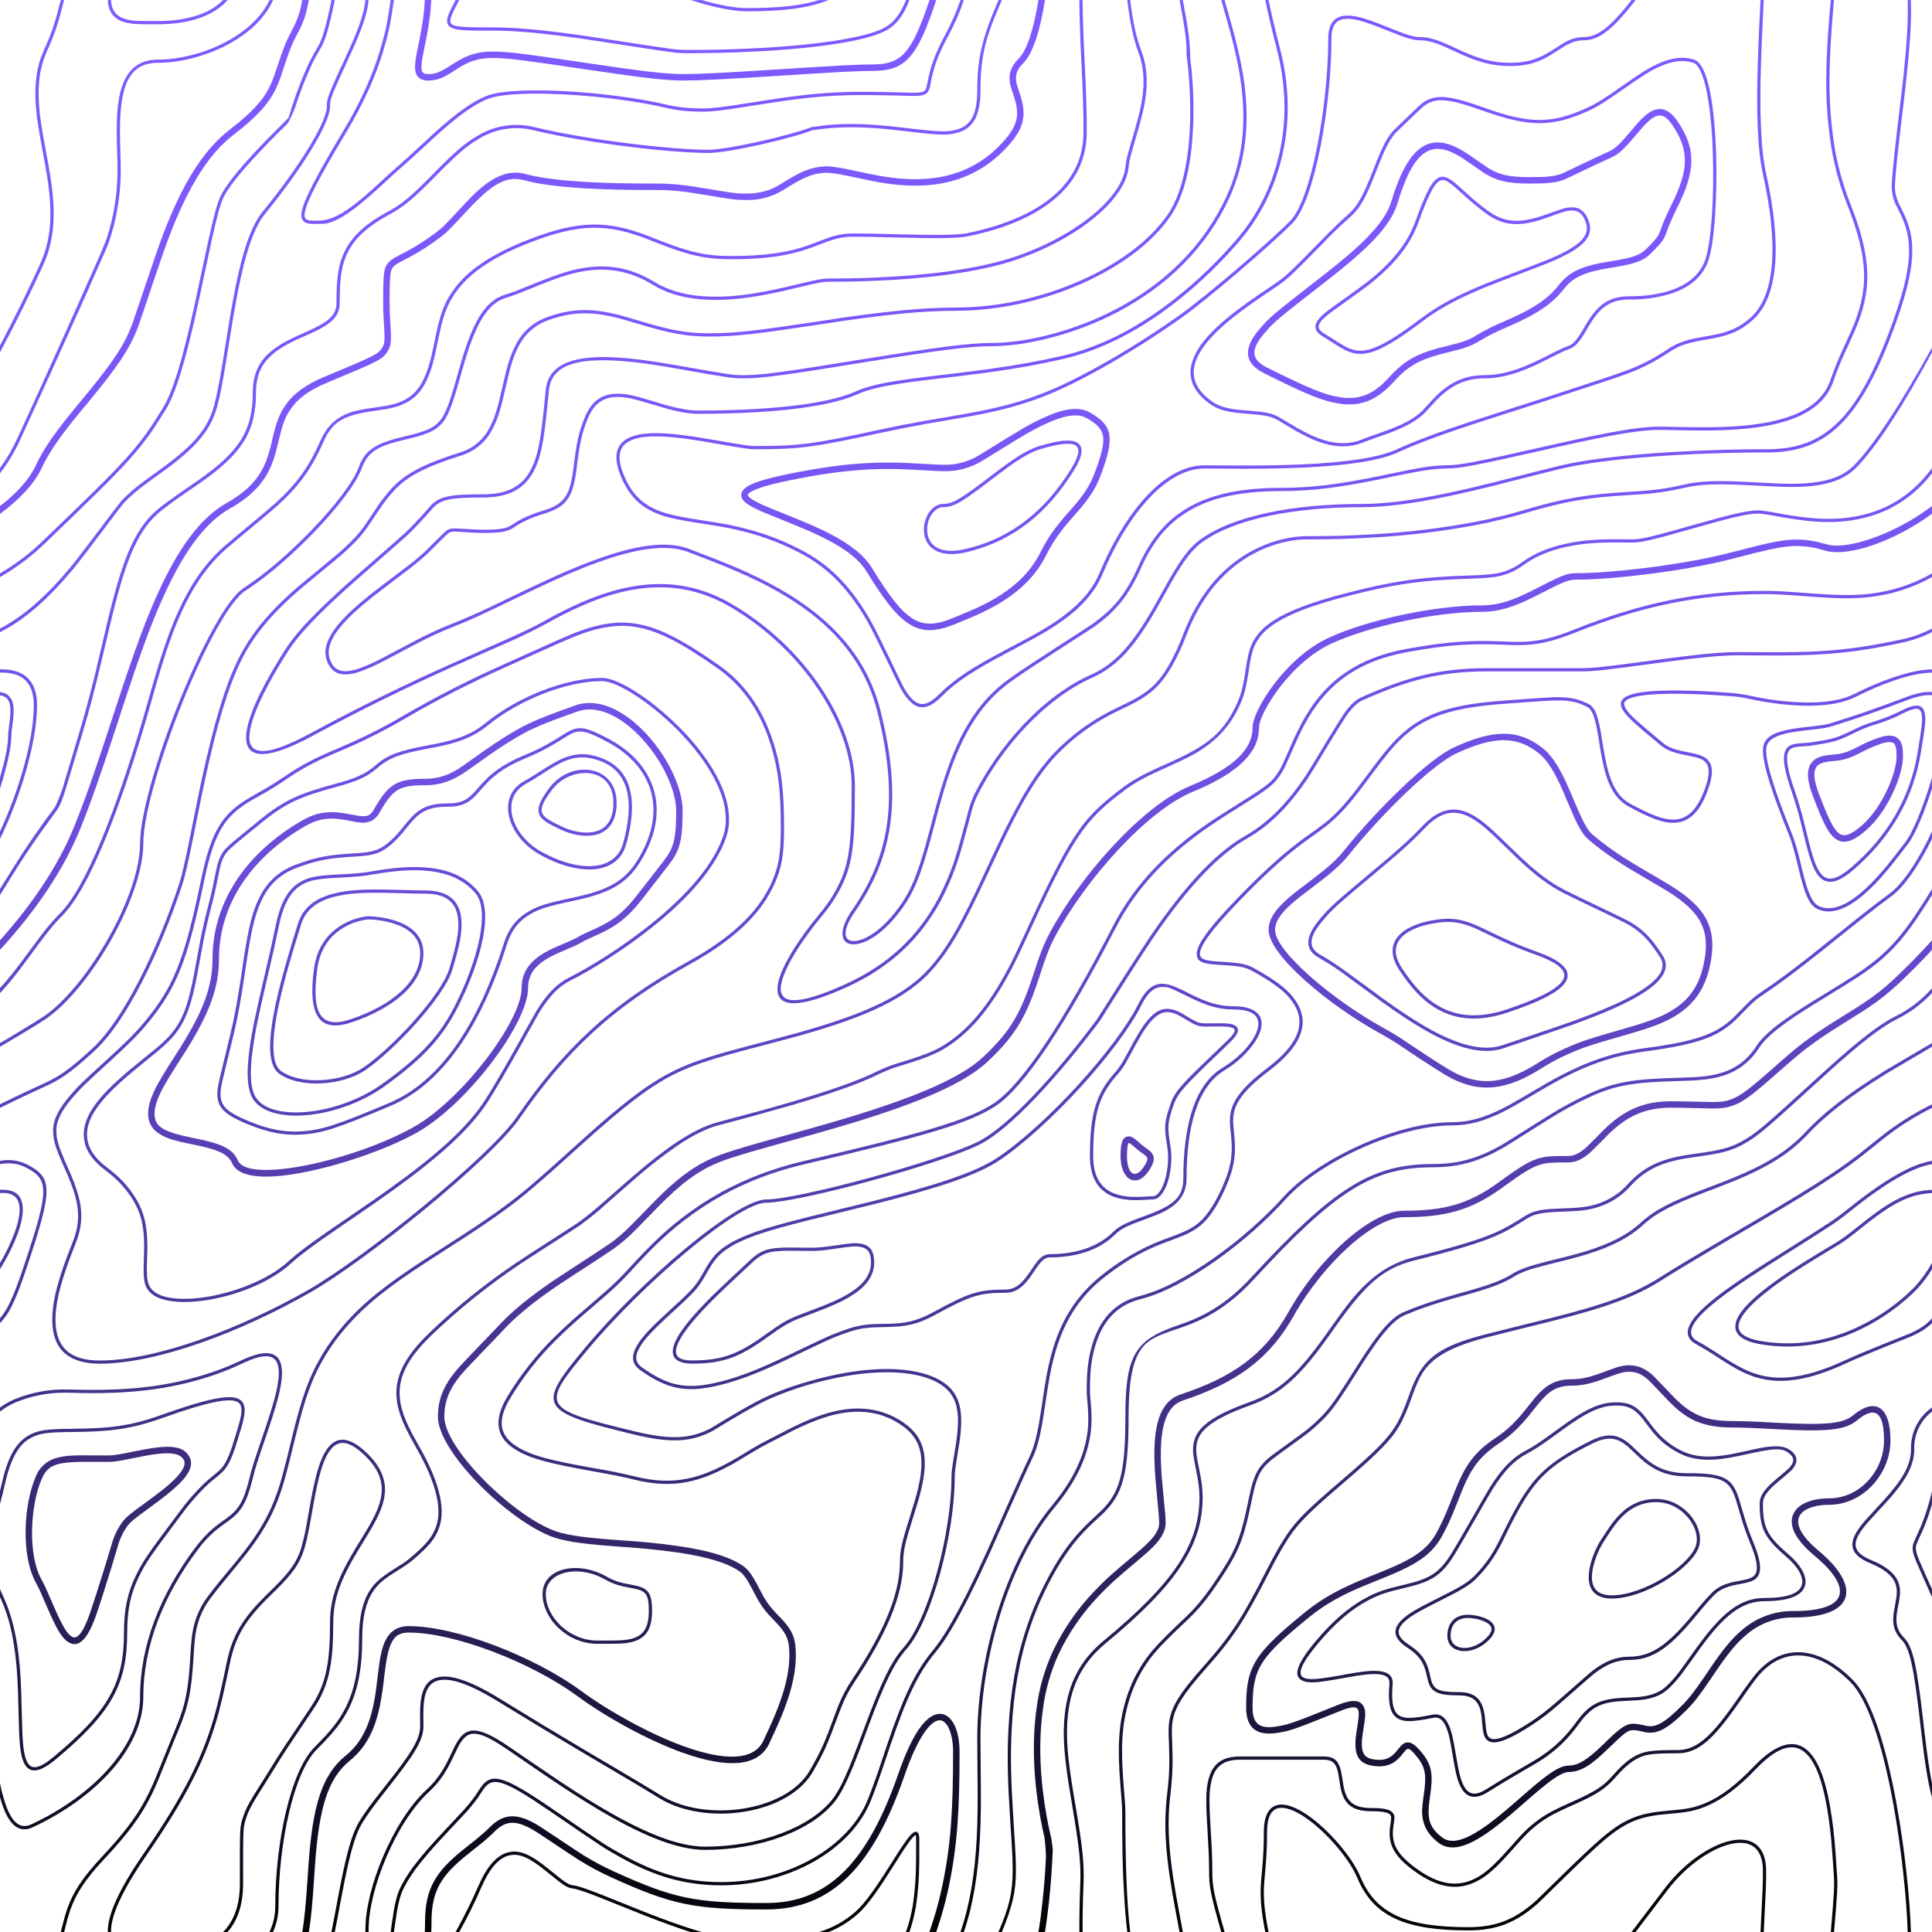 <?xml version="1.0" encoding="UTF-8"?>
<svg id="Layer_2" data-name="Layer 2" xmlns="http://www.w3.org/2000/svg" xmlns:xlink="http://www.w3.org/1999/xlink" viewBox="0 0 600.01 600.01">
  <defs>
    <style>
      .cls-1 {
        fill: url(#linear-gradient);
      }
    </style>
    <linearGradient id="linear-gradient" x1="298.31" y1="-5.62" x2="301.37" y2="605.61" gradientUnits="userSpaceOnUse">
      <stop offset="0" stop-color="#7e5aff"/>
      <stop offset=".16" stop-color="#7c58fb"/>
      <stop offset=".29" stop-color="#7755f1"/>
      <stop offset=".41" stop-color="#6e4fe0"/>
      <stop offset=".52" stop-color="#6246c7"/>
      <stop offset=".63" stop-color="#533ba8"/>
      <stop offset=".74" stop-color="#402d81"/>
      <stop offset=".84" stop-color="#291d53"/>
      <stop offset=".94" stop-color="#0f0b20"/>
      <stop offset="1" stop-color="#000"/>
    </linearGradient>
  </defs>
  <g id="Layer_1-2" data-name="Layer 1">
    <path class="cls-1" d="M600,325.11v-1.17c-6.5,3.83-13.06,7.64-14.68,8.64-10.6,6.56-18.57,12.56-24.68,19.09-5.58,5.95-12.44,10.06-22.42,14.15-1.45,.6-2.96,1.2-4.83,1.9l-4.75,1.82c-9.78,3.75-14.8,6.27-18.98,10.1-4.23,3.88-9.65,6.6-16.77,8.84-1.95,.6-3.99,1.17-6.47,1.8l-6.14,1.53c-5.29,1.35-8.3,2.37-10.54,3.78-3.08,1.92-6.63,3.26-12.74,5.03-1.6,.46-3.21,.92-4.82,1.36-2.04,.58-3.6,1.04-5.17,1.52-3.8,1.15-7.54,2.5-11.2,4.05-2.7,1.15-5.5,3.93-8.78,8.4-2.16,2.99-4.21,6.06-6.15,9.2-5.75,9.07-7.58,11.74-10.24,14.51-1.45,1.5-2.98,2.91-4.6,4.22-2.33,1.9-10.39,7.54-11.81,8.74-1.48,1.14-2.72,2.55-3.67,4.15-1.24,2.3-1.9,4.57-2.78,8.87-2.17,10.61-3.52,14.81-8.2,22.1-4.07,6.33-6.8,9.88-9.83,12.99-.47,.48-.95,.96-1.5,1.48l-3.75,3.56c-1.67,1.6-3.18,3.12-4.86,4.9-4.57,4.8-7.96,10.6-9.89,16.94-2.5,8.13-2.72,15.47-1.76,27.22,.47,5.82,.51,6.36,.51,8.18,0,10.51,.12,17.53,.63,25.78,.24,4.05,.56,7.8,.97,11.22h.9c-1.13-9.58-1.5-21.83-1.5-37,0-1.86-.04-2.4-.52-8.26-.94-11.63-.72-18.87,1.73-26.85,1.88-6.19,5.18-11.86,9.65-16.55,1.67-1.76,3.18-3.27,4.83-4.85,.63-.6,3.13-2.96,3.75-3.57,.51-.49,1.02-.99,1.52-1.5,3.09-3.16,5.86-6.76,9.96-13.15,4.77-7.42,6.15-11.71,8.34-22.44,.86-4.21,1.5-6.4,2.68-8.6,.68-1.25,1.79-2.48,3.43-3.86,1.38-1.15,9.43-6.8,11.8-8.72,1.71-1.4,3.26-2.81,4.7-4.3,2.72-2.85,4.56-5.54,10.36-14.67,1.93-3.12,3.96-6.17,6.1-9.15,3.2-4.33,5.9-7.01,8.37-8.07,3.5-1.5,7.06-2.77,11.1-4.02,2.52-.78,5.05-1.51,7.6-2.2l2.38-.67c6.19-1.79,9.81-3.16,12.98-5.15,2.14-1.33,5.08-2.33,10.27-3.65l6.14-1.53c2.5-.63,4.55-1.2,6.52-1.82,7.24-2.27,12.79-5.06,17.15-9.05,4.05-3.72,9-6.2,18.66-9.9l4.75-1.82c1.87-.72,3.39-1.31,4.85-1.91,10.1-4.15,17.07-8.32,22.76-14.4,6.05-6.45,13.95-12.4,24.49-18.92,1.56-.96,7.82-4.6,14.15-8.33v-64.58c-4,8.15-8.52,14.85-12.7,17.9-2.51,1.82-5.38,4.02-9.04,6.92-2.08,1.65-4.16,3.31-6.23,4.98l-1.27,1.02c-1.62,1.3-3.24,2.6-4.87,3.9-7.55,6-12.9,10.05-17.61,13.19-3.1,2.06-3.86,2.78-8.06,7.13-5.84,6.07-11.72,8.62-29.15,10.95-11.3,1.5-20.04,4.91-30.75,11.07-1.65,.94-7.27,4.27-6.97,4.1-2.7,1.58-4.69,2.69-6.64,3.66-5.63,2.8-10.47,4.17-15.71,4.17-17.13,0-41.44,11.51-51.63,22.83-12.05,13.4-31.42,27.7-45.25,31.16-7.4,1.85-11.85,7.05-14.04,14.69-1.26,4.4-1.58,8.28-1.58,13.82,0,.82,.01,.98,.24,3.63,.45,5.18,.35,8.72-.77,13.26-1.53,6.2-4.89,12.6-10.59,19.43-13.87,16.65-22.88,46.58-22.88,71.68,0,2.39,.02,4.26,.06,8.75,.12,10.8,.1,15.8-.22,21.95-.56,11.18-2.09,20.73-5,29.3h-1.05c2.94-8.56,4.49-18.12,5.05-29.35,.31-6.13,.34-11.1,.22-21.9-.04-4.48-.06-6.36-.06-8.75,0-25.32,9.07-55.47,23.12-72.32,5.6-6.72,8.88-12.99,10.38-19.03,1.09-4.4,1.18-7.85,.74-12.93-.23-2.7-.24-2.86-.24-3.72,0-5.62,.32-9.57,1.62-14.1,2.28-7.95,6.97-13.44,14.76-15.39,13.6-3.4,32.82-17.59,44.75-30.84,10.37-11.53,34.95-23.17,52.37-23.17,5.07,0,9.77-1.33,15.26-4.07,1.93-.96,3.9-2.05,6.58-3.62-.3,.18,5.33-3.16,6.98-4.11,10.82-6.21,19.66-9.67,31.11-11.2,17.23-2.3,22.9-4.75,28.57-10.64,4.25-4.41,5.04-5.16,8.22-7.28,4.68-3.11,10.01-7.14,17.55-13.14,1.62-1.29,3.24-2.59,4.86-3.89l1.28-1.02c2.08-1.66,4.15-3.32,6.23-4.98,3.67-2.9,6.55-5.12,9.07-6.95,4.37-3.19,9.16-10.56,13.29-19.4v66.9h0Zm0-116.23c-.62,0-1.27,.06-1.95,.13-6.13,.63-13.83,3.45-21.83,7.45-3.64,1.82-8.46,2.67-14.17,2.71-4.7,.04-9.72-.47-14.73-1.33-1.7-.3-3.26-.61-4.67-.93-1.17-.26-2.36-.45-3.55-.57-5.54-.46-11.1-.76-16.66-.88-10.42-.16-17.2,.74-17.97,2.73-.38,.97,.6,2.55,3.03,4.87,1.01,.97,2.22,2.03,4.04,3.55,1.59,1.34,3.19,2.68,4.79,4.02,1.39,1.2,3.1,1.92,5.5,2.5,.7,.16,.86,.2,2.64,.54,3.53,.7,5.03,1.25,6.15,2.63,1.41,1.76,1.4,4.54-.15,8.88-2.44,6.83-5.72,10.05-10.19,10.33-3.63,.23-7.6-1.29-14.52-5.06-4.53-2.47-6.82-7.3-8.32-15.26-.17-.87-.32-1.78-.5-2.86l-.43-2.76c-1.05-6.58-1.9-9.2-3.73-10.11-.81-.4-1.59-.74-2.36-1-2.27-.77-4.6-1.02-8.1-.92-2.29,.07-14.7,1-13.77,.93-20.55,1.37-28.8,5.05-37.09,14.99-1.46,1.78-2.88,3.59-4.25,5.44l-2.3,3.09-2.51,3.32c-4.1,5.36-7.06,8.48-10.39,11.12-.65,.52-1.33,1.04-2.13,1.62l-4.11,2.94c-1.76,1.28-3.48,2.61-5.16,3.99-4.55,3.74-9.74,8.6-16.25,15.38-8.25,8.58-11.78,13.54-11.7,15.95,.07,1.65,1.64,2.11,6.79,2.38,1.61,.09,2.15,.12,2.98,.2,2.95,.24,5.09,.73,6.81,1.68,7.48,4.15,11.63,7.26,13.95,11.58,3.3,6.15,.8,12.88-8.89,20.26-8.28,6.3-11.1,10.37-11.31,14.96-.06,1.17,0,1.93,.26,4.43,.69,6.47,.25,10.65-2.8,17.42-1.14,2.64-2.53,5.16-4.16,7.53-2.82,3.97-5.47,5.74-10.6,7.69-.43,.16-3.34,1.23-4.27,1.59-1.8,.68-3.38,1.36-5.01,2.14-4.18,2-8.4,4.6-13.1,8.24-8.44,6.51-13.23,14.56-15.98,25.06-1.1,4.2-1.55,6.81-2.8,15.21-1.26,8.6-2.17,12.64-4.08,16.55-2.1,4.28-11.93,26.59-12.97,28.88-2.04,4.51-4.16,8.98-6.37,13.41-4.07,8.11-7.61,14.07-10.73,17.81-5.38,6.46-8.98,14.37-13.77,28.42-.64,1.86-1.27,3.73-1.89,5.6-1.8,5.35-2.96,8.6-4.26,11.85-6.13,15.32-25.43,26.31-46.46,26.31-11.2,0-20.58-2.74-31.02-8.55-5.6-3.13-4.55-2.42-22.26-14.54-14.33-9.8-17.7-10.73-20.47-6.9-.37,.5-1.81,2.74-1.83,2.77-1.5,2.09-3.15,4.06-4.94,5.9-.73,.79-5.52,5.87-6.97,7.45-2.38,2.6-4.3,4.81-5.98,6.93-1.95,2.38-3.65,4.94-5.08,7.66-1.29,2.57-1.9,5.25-2.66,10.6-.15,1.06-.3,2.12-.46,3.18h-1l.47-3.32c.77-5.45,1.4-8.2,2.75-10.9,1.46-2.78,3.21-5.41,5.2-7.84,1.7-2.14,3.63-4.38,6.03-6.98,1.45-1.59,6.24-6.68,6.96-7.46,1.75-1.81,3.37-3.74,4.84-5.78,0,0,1.47-2.26,1.86-2.8,3.25-4.5,7.08-3.44,21.84,6.67,17.67,12.08,16.62,11.38,22.19,14.48,10.3,5.73,19.5,8.43,30.53,8.43,20.65,0,39.57-10.77,45.54-25.69,1.53-3.89,2.94-7.83,4.24-11.8,.63-1.87,1.25-3.73,1.88-5.6,4.83-14.16,8.47-22.14,13.96-28.73,3.05-3.66,6.56-9.57,10.6-17.61,1.97-3.93,4.04-8.31,6.35-13.38,1.03-2.28,10.88-24.61,12.98-28.91,1.85-3.79,2.75-7.76,4-16.25,1.24-8.44,1.7-11.07,2.81-15.32,2.8-10.7,7.71-18.94,16.33-25.6,4.12-3.25,8.57-6.05,13.29-8.35,1.66-.8,3.27-1.48,5.08-2.18,.94-.36,3.86-1.43,4.28-1.59,4.95-1.88,7.44-3.55,10.14-7.33,1.35-1.9,2.68-4.3,4.06-7.37,2.97-6.58,3.39-10.59,2.72-16.9-.22-1.52-.31-3.05-.27-4.58,.22-4.94,3.21-9.24,11.7-15.7,9.33-7.11,11.66-13.34,8.62-19-2.2-4.09-6.25-7.12-13.55-11.17-1.57-.88-3.6-1.33-6.42-1.57-.8-.07-1.34-.1-2.95-.19-5.77-.3-7.63-.85-7.72-3.34-.1-2.81,3.5-7.87,11.97-16.69,6.53-6.8,11.75-11.69,16.33-15.45,1.79-1.47,3.42-2.72,5.2-4.03l4.12-2.94c.79-.58,1.46-1.08,2.1-1.59,3.26-2.6,6.16-5.65,10.21-10.94,.84-1.1,1.67-2.21,2.5-3.32l2.31-3.09c1.8-2.39,3.04-4,4.29-5.48,8.47-10.17,16.98-13.96,37.27-15.3-.44,.02,12-.9,14.32-.98,3.62-.1,6.05,.16,8.46,.98,.8,.27,1.62,.62,2.47,1.04,2.27,1.14,3.17,3.87,4.27,10.85l.44,2.76c.17,1.07,.33,1.97,.5,2.83,1.44,7.69,3.62,12.29,7.8,14.57,6.76,3.68,10.6,5.15,13.99,4.94,4-.25,6.99-3.17,9.3-9.67,1.45-4.04,1.46-6.49,.32-7.92-.9-1.12-2.28-1.62-5.57-2.27-.89-.16-1.78-.34-2.67-.55-2.54-.6-4.39-1.4-5.93-2.71-1.58-1.36-3.17-2.69-4.78-4.01-1.4-1.16-2.76-2.36-4.08-3.6-2.73-2.6-3.86-4.43-3.28-5.95,1.02-2.64,7.82-3.54,18.93-3.37,5.59,.09,11.17,.38,16.73,.88,2.76,.39,3.2,.49,3.68,.6,1.4,.3,2.95,.62,4.62,.91,4.8,.87,9.68,1.31,14.56,1.32,5.56-.04,10.24-.86,13.73-2.6,8.1-4.05,15.89-6.9,22.17-7.56,.7-.07,1.4-.11,2.05-.13v1h0Zm0-100.94v1.5c-8.62,16.05-17.27,29.55-23.65,35.92-3.19,3.2-7.62,4.9-13.54,5.56-4.45,.48-8.28,.4-19.18-.2-9.91-.55-15.32-.44-20.52,.78-4.93,1.15-9.95,1.86-15,2.11l-2.25,.14c-12.49,.75-19.37,1.78-32.72,5.74-4.5,1.33-9.27,2.49-14.3,3.48-10.77,2.05-21.66,3.37-32.6,3.97-7.56,.45-13.21,.57-20.24,.57-5.4,0-11.9,1.61-18,5.18-8.3,4.87-15.06,12.87-19.53,24.5-1.26,3.38-2.78,6.66-4.56,9.8-3.6,6.2-6.92,8.99-13.38,12.18l-4.03,1.96c-5.51,2.68-10.62,6.13-15.16,10.25-8.2,7.33-13.72,16.63-22.54,35.6l-2.08,4.49c-7.3,15.7-11.5,23.3-17.35,29.87-7.7,8.66-20.25,14.42-40.31,20.08-4.37,1.23-19.04,5.08-19.24,5.13-6.92,1.87-11.68,3.34-15.63,4.92-10.55,4.22-18.71,10.52-36.38,26.52l-1.7,1.54c-8.58,7.76-13.41,11.9-18.81,15.88-3.95,2.9-8,5.67-12.97,8.91-2.06,1.34-10.3,6.6-12.33,7.94-11.52,7.5-18.53,13.04-24.62,20.08-2.4,2.75-4.56,5.72-6.44,8.85-4.13,6.91-6.27,13.15-9.2,25.11l-1.54,6.26c-.6,2.45-1.15,4.54-1.72,6.58-2.97,10.7-6.9,17.36-14.78,26.91l-4.1,4.96c-1.44,1.73-2.83,3.5-4.19,5.3-1.46,1.91-2.62,4.03-3.44,6.28-1.16,3.23-1.52,5.9-1.87,11.94-.58,10.05-1.42,15.04-4.63,22.67-1.57,3.72-5.66,14.02-6.41,15.8-1.05,2.53-2.24,5-3.57,7.4-2.88,5.14-6.71,10.12-13.12,16.95-5.96,6.36-8.87,10.9-10.61,16-.53,1.59-.99,3.19-1.38,4.82l-.46,1.84h-1.03l.52-2.08c.52-2.09,.92-3.49,1.4-4.9,1.8-5.25,4.78-9.9,10.84-16.36,6.35-6.78,10.13-11.7,12.97-16.77,1.31-2.36,2.48-4.8,3.52-7.29,.75-1.76,4.84-12.06,6.4-15.8,3.17-7.5,3.99-12.4,4.56-22.33,.35-6.14,.72-8.88,1.93-12.23,.86-2.35,2.07-4.55,3.58-6.54,1.27-1.7,2.6-3.37,4.22-5.34l4.11-4.95c7.8-9.46,11.66-16,14.59-26.54,.56-2.04,1.1-4.12,1.71-6.56l1.53-6.26c2.96-12.04,5.13-18.36,9.32-25.39,1.84-3.08,4-6.05,6.54-8.99,6.17-7.12,13.24-12.7,24.83-20.26,2.05-1.33,10.28-6.6,12.33-7.94,4.96-3.22,9-5.98,12.92-8.87,5.37-3.95,10.19-8.08,18.74-15.82l1.7-1.54c17.76-16.09,25.98-22.43,36.67-26.7,4-1.6,8.8-3.09,15.75-4.96,.21-.06,14.87-3.9,19.22-5.13,19.9-5.61,32.32-11.31,39.85-19.78,5.76-6.48,9.93-14.02,17.18-29.64l2.09-4.5c8.87-19.07,14.44-28.46,22.77-35.9,4.61-4.18,9.79-7.68,15.38-10.4l4.04-1.97c6.3-3.1,9.47-5.77,12.96-11.77,1.75-3.1,3.24-6.33,4.48-9.67,4.56-11.84,11.47-20.02,19.97-25,6.25-3.66,12.93-5.32,18.5-5.32,7.01,0,12.65-.12,20.17-.57,10.9-.6,21.75-1.92,32.47-3.96,5-.98,9.75-2.13,14.22-3.45,13.43-3.98,20.38-5.02,32.94-5.78l2.24-.14c5.76-.37,9.8-.9,14.85-2.09,5.31-1.25,10.79-1.35,22.6-.7,9.04,.5,12.84,.58,17.21,.1,5.71-.62,9.94-2.26,12.95-5.26,6.44-6.45,15.3-20.37,24.35-36.72h0Zm0,450.21c-1.28-4.6-2.2-10.55-3.33-20.25l-.24-2.04-.23-2.03c-1.82-15.7-3.07-21.98-5.55-24.47-2.46-2.46-3.04-5.03-2.52-8.64,.1-.6,.18-1.1,.39-2.15,.69-3.54,.77-5.04,.08-6.84-.91-2.38-3.31-4.41-7.79-6.26-5.08-2.09-6.52-4.84-4.89-8.44,.66-1.45,1.79-3.02,3.52-5.01,1.04-1.2,5.48-5.96,5.08-5.53,6.15-6.7,8.98-11.34,8.98-16.48-.14-5.12,2.3-9.96,6.5-12.89v1.26c-3.59,2.77-5.63,7.1-5.5,11.63,0,5.47-2.93,10.29-9.24,17.16,.38-.42-4.04,4.33-5.07,5.5-1.67,1.93-2.75,3.43-3.36,4.77-1.37,3.04-.23,5.22,4.36,7.1,4.71,1.95,7.32,4.16,8.34,6.83,.78,2.04,.7,3.67-.03,7.4-.2,1.03-.3,1.51-.38,2.09-.48,3.33,.03,5.59,2.23,7.8,2.74,2.74,3.98,8.96,5.84,25.06l.24,2.03,.23,2.04c.82,7.01,1.53,12.06,2.34,16.03v4.33h0Zm0-62.16c-1.4-3.13-4.43-9.9-4.95-11.17-1.02-2.53-1.25-3.8-.91-5.18,.2-.84,2.05-4.68,2.32-5.33,1.49-3.63,2.67-7.38,3.54-11.2v3.99c-.71,2.59-1.59,5.13-2.62,7.6-.31,.75-2.09,4.46-2.27,5.18-.28,1.12-.08,2.22,.87,4.57,.41,1.02,2.5,5.7,4.02,9.09v2.45Zm0-85.09c-1.65,1.66-3.66,2.9-6.4,4.13-.25,.1-13.97,5.47-20.4,8.43-9.35,4.32-16.7,5.9-23.03,5.25-5.08-.53-9.02-2.25-14.77-5.92l-3.2-2.07c-1.77-1.16-3.58-2.25-5.44-3.27-4.05-2.18-3.25-5.8,1.47-10.47,3.71-3.68,9.6-7.93,18.73-13.8l4.46-2.82c17.95-11.33,18.22-11.5,22.27-14.74,11.25-9,19.69-14.02,26.31-15.1v1.02c-6.37,1.1-14.62,6-25.69,14.86-4.1,3.28-4.34,3.44-22.36,14.8-1.49,.94-2.97,1.88-4.45,2.83-9.07,5.83-14.92,10.05-18.57,13.66-4.31,4.28-4.95,7.13-1.7,8.88,1.7,.91,3.29,1.88,5.5,3.3l3.2,2.08c5.64,3.59,9.45,5.25,14.34,5.76,6.13,.64,13.32-.9,22.52-5.15,6.46-2.98,20.18-8.35,20.4-8.44,3.04-1.37,5.1-2.71,6.81-4.69v1.47h0Zm0-41.37v1c-6.56,.26-12.11,3.13-19.71,9.08l-4.63,3.68c-1.41,1.12-2.88,2.17-4.4,3.14-.82,.52-5.51,3.33-6.22,3.76-3.31,2-6.15,3.8-8.87,5.6-2.81,1.85-5.53,3.83-8.16,5.92-4.61,3.72-7.4,6.9-7.97,9.35-.63,2.67,1.48,4.53,7.05,5.46,10.7,1.78,20.92-.05,30.45-4.65,6.35-3.06,12.14-7.19,17.1-12.2,2.05-2.27,3.85-4.76,5.36-7.42v1.92c-1.34,2.21-2.89,4.29-4.64,6.19-5.05,5.1-10.93,9.29-17.39,12.41-9.7,4.68-20.13,6.55-31.05,4.73-6.06-1-8.65-3.29-7.85-6.67,.64-2.74,3.53-6.05,8.31-9.9,2.35-1.9,5.1-3.88,8.24-5.97,2.73-1.82,5.58-3.61,8.9-5.62,.72-.44,5.4-3.24,6.22-3.75,1.26-.8,2.6-1.76,4.3-3.09,.8-.62,3.9-3.1,4.63-3.67,7.77-6.1,13.49-9.04,20.33-9.3h0Zm0-154.6v1c-1.75-.24-4.3,.23-7.82,1.55-10.01,3.75-13.8,5.07-19.15,6.76-1.78,.56-2.63,.83-3.87,1.24-1.48,.5-3.16,.76-6.74,1.16-.88,.1-1.76,.2-2.64,.3-7.8,.94-11.28,2.47-11.28,6.07,0,4.45,2.89,13.18,7.96,25.81,.95,2.48,1.73,5.02,2.33,7.6,.29,1.15,.57,2.3,.84,3.46,1.86,7.62,3.17,10.71,5.56,11.67,2.21,.88,4.7,.6,7.47-.72,3.48-1.69,7.22-4.94,11.2-9.47,1.52-1.7,2.97-3.49,4.59-5.57l3.16-4.1c2.59-3.23,6.07-12.21,8.39-20.23v3.45c-2.29,7.2-5.27,14.5-7.61,17.41-.44,.55-2.67,3.46-3.15,4.09-1.63,2.1-3.1,3.9-4.62,5.62-4.08,4.61-7.9,7.94-11.53,9.7-2.99,1.44-5.77,1.75-8.28,.74-2.84-1.13-4.2-4.34-6.15-12.35-.28-1.15-.56-2.31-.84-3.46-.8-3.2-1.47-5.45-2.28-7.46-5.14-12.8-8.04-21.55-8.04-26.19,0-4.37,3.84-6.06,12.16-7.07,.88-.11,1.77-.21,2.65-.3,3.5-.39,5.15-.64,6.53-1.1,1.26-.42,2.1-.7,3.88-1.26,5.34-1.68,9.11-3,19.1-6.74,3.53-1.32,6.22-1.84,8.18-1.61h0ZM0,292.01c10.13-11.31,18.13-23.2,23.07-35.39,3.3-8.14,6.09-16.12,10.81-30.55l1.59-4.84c6.53-19.94,10.11-29.82,14.77-39.56,6.07-12.72,12.55-21.18,20.27-25.54,6.66-3.76,10.2-7.86,12.22-13.15,.78-2.14,1.4-4.34,1.86-6.58,1.23-5.2,2.05-7.59,3.93-10.36,2.45-3.62,6.27-6.53,12.1-8.96,15.78-6.58,16.73-7.04,18.05-9.01,.65-.98,.83-2.15,.74-4.51-.03-.73-.23-3.82-.24-4-.11-1.85-.17-3.7-.17-5.55,0-10.04,.18-11.37,2.37-13.15,.52-.42,1.13-.8,2.07-1.3,.27-.14,2.18-1.12,2.84-1.48,3.19-1.71,6.24-3.68,9.12-5.87,2.06-1.54,2.64-2.14,8.01-7.93,3.78-4.09,6.21-6.36,8.96-8.12,3.64-2.33,7.2-3.12,10.9-2.11,4.4,1.2,10.81,2,18.78,2.46,6.9,.4,12.9,.5,21.95,.5,4.87,0,8.97,.47,15.4,1.57,7.77,1.33,9.3,1.54,12.38,1.54,4.05,0,7.43-.88,10.68-2.95,5.06-3.22,8.11-4.67,11.2-5.2,3.62-.64,4.77-.46,16.55,2.06,17.26,3.7,30.85,1.36,41.06-9.7,5.1-5.53,5.48-8.9,3.48-14.8-.83-2.42-1.03-3.1-1.17-4.3-.29-2.52,.5-4.71,2.71-6.93,2.65-2.65,4.72-9.17,6.22-18.29h2.03c-1.56,9.71-3.77,16.65-6.83,19.7-1.79,1.8-2.36,3.39-2.14,5.28,.11,1,.3,1.63,1.07,3.9,2.22,6.53,1.76,10.66-3.9,16.8-10.77,11.66-25.07,14.13-42.95,10.3-11.42-2.45-12.55-2.62-15.78-2.06-2.77,.48-5.62,1.84-10.47,4.92-3.51,2.23-7.6,3.37-11.76,3.27-3.25,0-4.81-.22-12.73-1.57-6.31-1.08-10.32-1.54-15.05-1.54-9.1,0-15.11-.1-22.07-.5-8.09-.47-14.62-1.29-19.2-2.54-5.62-1.53-10.17,1.38-17.85,9.66-5.5,5.94-6.08,6.53-8.28,8.18-2.96,2.25-6.1,4.27-9.38,6.03-.68,.37-2.58,1.35-2.84,1.49-.84,.44-1.35,.76-1.75,1.08-1.47,1.2-1.63,2.4-1.63,11.6,0,1.85,.06,3.54,.17,5.44,0,.17,.2,3.28,.24,4.03,.1,2.75-.13,4.29-1.08,5.71-1.67,2.5-2.27,2.8-18.95,9.74-5.48,2.29-8.99,4.96-11.2,8.24-1.71,2.51-2.47,4.73-3.64,9.7-.83,3.5-1.21,4.92-1.94,6.83-2.18,5.73-6.05,10.19-13.1,14.18-7.3,4.12-13.55,12.28-19.46,24.66-4.6,9.64-8.17,19.46-14.67,39.32l-1.58,4.84c-4.75,14.47-7.54,22.48-10.86,30.69-5.28,13.01-13.95,25.65-24.93,37.6v-2.97H0Zm0,78.01v-.02s0-.5,0-.5H1c6.32-.01,7.47,5.19,4.6,13.35-1.47,3.95-3.34,7.74-5.6,11.3v-1.92c1.85-3.09,3.41-6.34,4.65-9.72,2.69-7.6,1.71-12.02-3.65-12.02-.34,0-.67,0-1,.02M0,323.93c4.63-2.67,9.21-5.45,13.71-8.34,13.66-9.46,29.79-37.6,29.79-53.59,0-18.1,21.57-72.64,32.23-79.42,12.71-8.09,32.24-27.96,35.8-37.75,1.93-5.3,5.5-7.27,14.42-9.37,6.15-1.44,8.64-2.42,10.67-4.79,1.5-1.74,2.72-4.79,4.33-10.3,.23-.78,1.9-6.68,2.43-8.46,3.62-12.08,7.3-18.49,13.47-20.39,2.5-.76,3.03-.98,9.74-3.7,7.49-3.03,11.97-4.43,17.12-4.92,6.75-.65,13.13,.75,19.55,4.67,5.43,3.32,12.19,4.72,20.17,4.56,6.03-.12,12.2-1.07,19.83-2.8,1.82-.4,7.38-1.74,8.26-1.94,2.69-.6,4.34-.89,5.48-.89,4.97,0,8.93-.05,14.2-.27,7.9-.32,15.56-.92,22.75-1.88,8.5-1.14,15.9-2.73,21.88-4.82,18.9-6.62,32.64-18.3,33.67-27.59,.29-2.56,.4-2.96,2.79-11.11,2.33-7.95,3.21-12.93,2.72-18.23-.2-2.24-.69-4.38-1.48-6.42-1.5-3.92-2.63-9.4-3.43-16.18h.9c.77,6.47,1.89,11.72,3.47,15.82,.82,2.15,1.34,4.4,1.54,6.69,.5,5.46-.4,10.54-2.77,18.6-2.36,8.06-2.47,8.47-2.74,10.95-1.09,9.75-15.1,21.68-34.33,28.41-6.06,2.12-13.52,3.72-22.09,4.87-7.22,.96-14.92,1.57-22.83,1.89-5.3,.21-9.27,.27-14.25,.27-1.04,0-2.64,.27-5.26,.87-.87,.2-6.43,1.53-8.26,1.94-7.68,1.73-13.92,2.7-20.03,2.82-8.15,.17-15.1-1.27-20.71-4.7-6.23-3.81-12.4-5.16-18.93-4.54-5.04,.48-9.44,1.86-16.84,4.86-6.75,2.74-7.29,2.95-9.82,3.73-5.73,1.76-9.28,7.96-12.81,19.72-.53,1.77-2.2,7.66-2.43,8.46-1.66,5.65-2.91,8.78-4.53,10.67-2.22,2.58-4.84,3.62-12.01,5.3-7.8,1.83-11.13,3.66-12.9,8.54-3.65,10.04-23.32,30.06-36.2,38.25-10.33,6.59-31.77,60.79-31.77,78.59,0,16.34-16.3,44.78-30.22,54.41C12.14,317.9,6.04,321.54,0,325.1v-1.16m0-127.63v-1.11c7.42-3.82,14.55-10.23,21.84-18.98,3.8-4.56,14.21-18.78,15.79-20.55,1.8-2.04,4.06-3.96,7.42-6.45,1.08-.8,4.92-3.57,5.49-3.99,9.36-6.85,14-11.96,15.98-19.36,.8-2.98,1.54-6.78,2.46-12.3,.23-1.44,2-12.46,2.56-15.79,2.87-16.77,5.73-26.79,10.07-32.1,10.85-13.24,19.89-27.54,19.89-32.67,0-2.54,.34-3.35,6.05-15.71,.68-1.49,1.25-2.74,1.77-3.93,2.5-5.75,3.9-10.04,4.14-13.36h1c-.23,3.48-1.66,7.87-4.23,13.76-.52,1.2-1.09,2.45-1.78,3.95-5.54,12.01-5.95,12.99-5.95,15.29,0,5.47-9.09,19.84-20.11,33.31-4.2,5.12-7.03,15.06-9.86,31.64-.57,3.33-2.33,14.33-2.57,15.78-.92,5.56-1.67,9.38-2.48,12.4-2.05,7.68-6.82,12.93-16.35,19.91l-5.49,3.98c-3.3,2.45-5.51,4.34-7.27,6.31-1.53,1.73-11.94,15.93-15.76,20.53C15.09,185.89,7.73,192.47,0,196.33v-.02Zm0,361.83v-4.33c.48,2.36,1,4.35,1.6,6.15,2,6.03,4.6,8.26,8.19,6.59,18.97-8.85,33.71-24.14,33.71-39.54,0-16.2,6.37-31.99,17.1-46.3,1.88-2.5,3.66-4.4,5.53-6,.73-.62,1.45-1.18,2.3-1.8l2-1.43c3.68-2.68,5.32-5.28,7.08-12.59,.75-3.07,1.38-5.02,4.2-13.26l.63-1.88c3.24-9.58,4.56-14.97,4.17-18.65-.48-4.43-3.8-5.23-11.3-1.64-2.97,1.42-6.03,2.65-9.15,3.7-13.89,4.67-26.96,5.8-42.66,5.42l-1.95-.05-1.45-.02c-5.16,0-10.27,1.01-15.05,2.96-1.77,.75-3.44,1.73-4.95,2.91v-1.26c1.42-1.02,2.94-1.88,4.55-2.57,5.36-2.2,11.13-3.23,16.92-3.02l1.95,.05c15.6,.38,28.57-.75,42.32-5.37,3.08-1.03,6.1-2.25,9.04-3.65,8.04-3.84,12.16-2.85,12.72,2.43,.42,3.89-.92,9.34-4.21,19.08l-.64,1.88c-2.8,8.2-3.43,10.15-4.16,13.18-1.82,7.52-3.59,10.34-7.47,13.16l-2,1.43c-.84,.6-1.54,1.15-2.25,1.75-2,1.74-3.8,3.7-5.37,5.84-10.61,14.15-16.9,29.74-16.9,45.7s-15,31.45-34.29,40.45c-4.3,2.01-7.39-.66-9.56-7.18-.23-.68-.44-1.39-.65-2.13h0ZM0,495.98v-2.45l1.46,3.27c2.1,4.8,3.46,10.33,4.26,16.77,.66,5.3,.84,9.3,1.04,18.5,.2,9.32,.5,12.75,1.63,15.05,1.28,2.6,3.67,2.35,8.29-1.5,17.14-14.3,21.82-22.9,21.82-38.62,0-7.17,1.1-12.39,3.7-17.68,2.27-4.67,3.65-6.62,13.4-19.62,2.28-3.14,4.83-6.08,7.6-8.79,1.13-1.08,2.31-2.1,3.54-3.06,.38-.3,.64-.52,.89-.74,1.09-.92,1.99-2.05,2.63-3.32,.93-1.91,1.68-3.9,2.26-5.94l.37-1.2,.36-1.15c.29-.91,.48-1.55,.66-2.16,.45-1.53,.74-2.68,.91-3.66,.38-2.2,.12-3.49-.85-4.15-2.35-1.61-9.28-.24-23.8,4.94-9.54,3.4-16.12,4.17-27.85,4.26-7.71,.06-10.43,.4-13.25,2.12-3.48,2.12-5.84,6.4-7.58,14.26-.5,2.2-.99,4.19-1.49,5.98v-3.98l.51-2.22c1.8-8.1,4.28-12.6,8.04-14.9,3.04-1.85,5.86-2.2,13.77-2.26,11.61-.09,18.1-.84,27.51-4.2,14.93-5.32,21.95-6.71,24.7-4.83,1.38,.94,1.71,2.6,1.28,5.15-.24,1.28-.55,2.54-.94,3.78l-.66,2.17-.36,1.15-.37,1.2c-.59,2.1-1.37,4.14-2.33,6.1-.8,1.53-1.61,2.52-2.86,3.61l-.92,.77-1.02,.83c-.9,.74-1.65,1.4-2.47,2.18-2.73,2.67-5.23,5.57-7.48,8.66-9.7,12.93-11.07,14.87-13.31,19.46-2.52,5.15-3.59,10.22-3.59,17.24,0,16.04-4.82,24.91-22.18,39.38-5.04,4.2-8.18,4.55-9.83,1.18-1.22-2.5-1.52-5.94-1.73-15.47-.2-9.16-.38-13.15-1.03-18.4-.79-6.34-2.12-11.8-4.19-16.49L0,495.99H0ZM379.27,.01h1.04l1.5,5.26c3.28,11.56,4.89,19.33,5.26,27.8,.49,11.01-1.52,21.26-6.63,31.17-7.8,15.13-20.47,26.5-36.22,34.1-12.38,5.96-26.12,9.17-36.22,9.17-6.84,0-17.24,1.38-37.27,4.62l-2.27,.37c-24.5,3.99-31.65,5-37.46,5-3.49,0-4.08-.08-19.54-2.8-3.56-.64-6.32-1.1-9-1.5-20.23-2.96-31-1.2-31.96,7.86-.1,.85-.18,1.72-.29,2.81l-.27,2.73c-1.1,10.9-2.02,15.73-4.31,19.96-2.9,5.34-7.77,7.95-15.63,7.95-10.2,0-12.92,.6-15.5,3.17,.52-.51-5.03,5.85-8.16,8.7-2.75,2.5-14.32,12.55-15.77,13.83-2.21,1.95-4.39,3.92-6.54,5.92-6.97,6.49-11.81,11.76-14.6,16.15-5.92,9.3-10.48,18.04-11.69,24.08-1.66,8.3,3.67,9.54,19.02,1.21,14.55-7.89,29.41-15.19,44.54-21.9,3.5-1.56,14.04-6.2,15.68-6.95,5.05-2.25,8.3-3.8,10.78-5.15l1.95-1.07,2.18-1.18c1.76-.94,3.38-1.76,5-2.55,18.1-8.72,34.48-10.46,50.33-1.2,22.89,13.34,38.28,37.02,38.28,56.44s-.73,25.13-5.18,33.2c-1.42,2.53-3.07,4.91-4.94,7.12-6.47,7.77-11.81,16.2-12.76,21.27-1.2,6.34,4.69,7.03,20.17-.05,13.31-6.08,22.4-14.95,28.5-26.32,2.54-4.82,4.58-9.89,6.1-15.13,.9-2.98,3.17-11.65,3.41-12.48,.44-1.66,1.03-3.27,1.75-4.83,7.47-14.93,21.09-30.5,36.25-37.24,7.61-3.38,13-9.65,19.4-20.79,.84-1.48,4.26-7.64,5.14-9.17,3.52-6.1,6.22-9.7,9.37-11.98,10.15-7.4,28.7-11.1,50.29-11.1,7.52,0,16.54-1.24,27.51-3.58,5.01-1.08,10-2.26,14.96-3.52-1.3,.33,15.54-3.98,19.42-4.89,14.15-3.33,41.07-5.01,64.11-5.01,17.36,0,27.82-9.23,38.53-38.67,6.62-18.21,6.62-26.37,2.69-34.35l-1.18-2.37c-.99-1.88-1.52-3.98-1.54-6.11q0-4.03,2.5-24.56c.46-3.73,.8-6.74,1.12-9.64,.9-8.45,1.38-15.2,1.38-20.8,0-.94-.02-1.94-.04-3h1c.03,1.06,.04,2.06,.04,3,0,5.65-.48,12.43-1.39,20.9-.3,2.91-.66,5.93-1.11,9.66q-2.5,20.45-2.5,24.44c0,1.97,.45,3.57,1.45,5.68,.24,.51,1.16,2.35,1.17,2.36,4.06,8.24,4.06,16.68-2.65,35.13-10.84,29.8-21.63,39.33-39.47,39.33-22.96,0-49.83,1.68-63.89,4.99-3.86,.9-20.69,5.2-19.4,4.88-4.97,1.27-9.97,2.44-14.99,3.53-11.04,2.35-20.11,3.6-27.72,3.6-21.4,0-39.76,3.67-49.7,10.9-3,2.19-5.64,5.7-9.1,11.68-.87,1.52-4.29,7.68-5.14,9.17-6.49,11.3-12,17.71-19.86,21.2-14.9,6.63-28.38,22.03-35.75,36.77-.7,1.5-1.27,3.07-1.69,4.67-.23,.8-2.5,9.49-3.4,12.5-1.54,5.3-3.61,10.42-6.19,15.3-6.2,11.56-15.44,20.58-28.96,26.76-16.1,7.36-23,6.55-21.58-1.04,1-5.29,6.4-13.83,12.99-21.73,1.83-2.16,3.44-4.49,4.82-6.96,4.35-7.88,5.06-13.77,5.06-32.72s-15.19-42.4-37.72-55.55c-15.57-9.08-31.62-7.38-49.45,1.21-2.42,1.16-4.8,2.4-7.14,3.71l-1.95,1.07c-3.55,1.87-7.17,3.6-10.85,5.19-1.65,.74-12.18,5.38-15.69,6.95-15.1,6.7-29.93,13.99-44.46,21.86-15.95,8.66-22.37,7.16-20.48-2.29,1.24-6.2,5.83-15.02,11.82-24.42,2.85-4.48,7.74-9.8,14.77-16.34,1.98-1.85,4.12-3.79,6.56-5.94,1.46-1.29,13.02-11.33,15.75-13.82,3.09-2.8,8.6-9.14,8.14-8.67,2.82-2.82,5.75-3.46,16.2-3.46,7.5,0,12.04-2.43,14.75-7.42,2.2-4.07,3.11-8.84,4.2-19.59l.26-2.73,.3-2.81c.56-5.42,4.47-8.5,11.23-9.6,5.44-.88,12.51-.51,21.86,.86,2.7,.4,5.47,.86,9.04,1.49,15.33,2.7,15.96,2.8,19.36,2.8,5.73,0,12.9-1.03,37.3-5l2.27-.36c20.1-3.26,30.52-4.64,37.43-4.64,9.95,0,23.54-3.18,35.78-9.08,15.57-7.5,28.09-18.73,35.78-33.65,5.02-9.75,7-19.82,6.51-30.67-.37-8.37-1.96-16.08-5.23-27.57L379.27,.01ZM392.95,.01h1.02c.78,3.9,1.92,8.7,3.51,14.88,3.63,14.05,3.06,27.03-.75,38.77-2.4,7.57-6.26,14.59-11.35,20.68-5.81,6.87-12.28,13.16-19.32,18.77-11.32,9.02-23.36,15.49-35.95,18.39-7.46,1.69-14.99,3.05-22.57,4.07-3.17,.44-6.36,.85-10.3,1.32l-9.39,1.12c-11.53,1.41-17.45,2.55-21.64,4.46-9.28,4.21-28.35,6.04-49.21,6.04-1.37,0-2.8-.12-4.3-.35-2.62-.41-5-1.03-9.14-2.29-7.34-2.21-9.63-2.75-12.63-2.56-3.9,.23-6.63,2.29-8.47,6.89-1.86,4.66-2.42,7.53-3.34,14.98-1.1,8.98-2.87,12.12-9.97,14.3-2.34,.68-4.62,1.57-6.8,2.66-.63,.33-1.16,.64-1.76,1.02l-1.34,.86c-1.9,1.14-3.86,1.49-9.25,1.49-3.2,0-8.83-.55-9.51-.39-1.22,.28-.75-.14-7.14,6.24-1.5,1.5-3.49,3.18-6.32,5.37-1.52,1.18-7.16,5.43-7.94,6.03-4.96,3.78-8.33,6.6-11.06,9.38-4.88,4.98-6.85,9.15-5.56,12.7,1.34,3.67,4.07,4.42,8.9,2.82,2.67-.96,5.27-2.12,7.77-3.48,1.5-.77,7.78-4.13,9.37-4.96,3.99-2.13,8.1-4.03,12.31-5.68,3.74-1.48,7.42-3.09,11.04-4.84,2.04-.97,10.74-5.16,13-6.22,4.41-2.1,8.1-3.78,11.65-5.29,17.14-7.3,29.32-9.9,37.67-6.65l5.43,2.1c2.3,.88,4.17,1.62,6.02,2.38,4.45,1.79,8.81,3.79,13.07,6,18.34,9.63,30.35,22.13,34.79,39.87,6.96,27.85,3.6,45.53-8.08,62.4-3.97,5.75-3.52,9.2,.06,8.97,4.14-.28,10.21-4.95,15.11-12.52,3.1-4.8,5.1-10.45,8.05-21.53l1.69-6.35c.66-2.47,1.24-4.52,1.83-6.5,4.93-16.56,11-27.28,21.56-34.76,7.15-5.06,23.73-15.5,25.48-16.75,6.74-4.81,10.53-9.44,14.34-18,7.74-17.44,21.09-24.34,44.47-24.34,9.36,0,17.91-1.13,29.53-3.49,2.07-.42,4.14-.84,6.2-1.28,2.4-.5,4.07-.84,5.66-1.13,4.03-.74,7.04-1.1,9.61-1.1,4.44,0,9.39-1,31.39-5.99l2.95-.66c16.34-3.67,25.64-5.35,31.66-5.35,1.54,0,2.4,0,6.4,.1,7.8,.15,12.27,.13,17.33-.2,16.41-1.06,26.73-5.36,29.8-14.56,1.02-3.01,2.21-5.95,3.55-8.83-.15,.31,2.29-4.96,2.9-6.38,5.38-12.3,5.57-21.92-1.44-39.44-2.6-6.66-4.37-13.62-5.26-20.72-1.61-11.98-1.38-23.14,.1-40.35l.2-2.12h1l-.2,2.2c-1.48,17.15-1.7,28.24-.11,40.14,.88,7.01,2.63,13.89,5.2,20.47,7.1,17.78,6.91,27.67,1.43,40.22-.62,1.43-3.06,6.72-2.91,6.4-1.33,2.84-2.51,5.76-3.52,8.73-3.23,9.72-13.9,14.15-30.68,15.24-5.1,.33-9.58,.35-17.42,.2-3.98-.09-4.84-.1-6.37-.1-5.91,0-15.18,1.67-31.44,5.32l-2.95,.67c-22.16,5.02-27.05,6.01-31.61,6.01-2.5,0-5.45,.36-9.43,1.09-1.58,.29-3.25,.62-5.64,1.11-2.07,.43-4.13,.86-6.2,1.29-11.68,2.37-20.3,3.51-29.73,3.51-23.02,0-36,6.71-43.53,23.66-3.9,8.8-7.82,13.58-14.7,18.5-1.78,1.27-18.36,11.7-25.48,16.75-10.34,7.32-16.3,17.87-21.19,34.23-.58,1.96-1.15,4-1.82,6.47l-1.69,6.35c-2.98,11.18-5,16.9-8.17,21.81-5.05,7.81-11.37,12.68-15.89,12.98-4.7,.31-5.3-4.23-.94-10.53,11.52-16.64,14.82-34.03,7.92-61.6-4.35-17.42-16.16-29.72-34.27-39.22-4-2.1-8.2-4-12.99-5.97-1.84-.75-3.7-1.49-6-2.38l-5.43-2.08c-8.03-3.12-20.02-.58-36.92,6.63-3.52,1.5-7.21,3.19-11.61,5.27l-13,6.22c-4.71,2.22-8.16,3.75-11.11,4.88-4.18,1.64-8.25,3.52-12.21,5.63-1.58,.83-7.86,4.18-9.37,4.96-2.54,1.38-5.18,2.56-7.9,3.54-5.3,1.75-8.62,.85-10.17-3.43-1.46-4.02,.66-8.5,5.8-13.74,2.75-2.82,6.16-5.66,11.15-9.48,.79-.6,6.43-4.85,7.94-6.02,2.18-1.63,4.26-3.39,6.23-5.28,6.74-6.74,6.1-6.16,7.61-6.51,.87-.2,6.69,.36,9.74,.36,5.22,0,7.03-.32,8.74-1.35l1.31-.84c.62-.4,1.18-.72,1.84-1.07,2.23-1.12,4.56-2.03,6.96-2.72,6.64-2.04,8.22-4.84,9.28-13.47,.93-7.53,1.5-10.47,3.4-15.24,1.99-4.95,5.04-7.26,9.34-7.51,3.17-.2,5.5,.35,12.97,2.6,2.95,.97,5.96,1.73,9.02,2.26,1.45,.22,2.83,.34,4.14,.34,20.71,0,39.7-1.82,48.8-5.96,4.32-1.96,10.29-3.1,21.93-4.53l9.4-1.12c3.92-.48,7.11-.88,10.27-1.32,8.16-1.14,15.4-2.43,22.49-4.06,12.42-2.86,24.33-9.26,35.55-18.2,6.98-5.57,13.41-11.82,19.18-18.64,5-5.98,8.79-12.89,11.15-20.32,3.76-11.57,4.32-24.36,.75-38.23-1.33-5.01-2.52-10.05-3.57-15.12h0ZM506.7,.01h1.26c-.5,.66-.9,1.18-1.17,1.51-3.95,4.96-6.9,7.92-9.82,9.57-1.5,.9-3.22,1.39-4.97,1.42-2.38,0-4.24,.67-6.71,2.21l-2.65,1.71c-4.38,2.8-8.01,4.08-13.64,4.08s-9.99-1.26-16.08-4.05c-.77-.35-1.54-.7-2.3-1.06l-2.18-.98c-1.6-.7-2.92-1.17-4.17-1.48-1.07-.28-2.17-.42-3.27-.43-2.3,0-4.3-.68-11-3.37l-1.56-.62c-5-1.97-8.1-2.82-10.52-2.66-2.93,.2-4.42,2.03-4.42,6.15,0,20.76-5.21,50.42-12.15,57.35-7.58,7.59-26.55,23.7-34.06,29.06-13.16,9.4-31.17,20.2-44.11,25.06-4.35,1.63-8.8,2.98-13.32,4.03-3.28,.78-6.6,1.43-11.25,2.24-.53,.1-8.8,1.5-11.5,1.99-4.86,.87-9.3,1.74-14,2.76-20.62,4.48-25.07,5.01-38.11,5.01-2.49,0-2.9-.07-14.05-2-2.42-.42-4.31-.73-6.15-1-8.11-1.19-13.83-1.36-17.64-.2-4.54,1.4-5.93,4.65-3.7,10.52,2.02,5.28,4.84,8.61,8.84,10.74,3.26,1.74,6.75,2.6,13.82,3.71,9.42,1.48,10.94,1.75,15.5,2.92,6.5,1.65,12.75,4.13,18.62,7.37,8.3,4.58,14.58,11.5,19.98,20.89,2.73,4.73,9.46,19.33,10.54,21.19,3.4,5.85,6.26,6.63,10.89,2,4.95-4.94,10.35-8.37,21.13-14.06,.47-.25,2.06-1.1,2.12-1.12,7.98-4.21,11.92-6.51,15.87-9.54,5.11-3.9,8.66-8.1,10.77-13.11,8.52-20.24,20.75-33.31,32.46-33.31l5.5,.03c10.53,.08,17.35,.02,24.9-.31,13.66-.62,23.78-2.09,29.39-4.67,5.85-2.7,13.42-5.49,24.18-9.02,3.46-1.14,6.29-2.05,12.7-4.1,7.7-2.45,11.08-3.54,15.17-4.9,3.77-1.26,7.55-2.5,11.33-3.72,3.67-1.2,5.96-2,8.03-2.78,2.28-.84,4.5-1.83,6.66-2.94,1.87-.98,3.76-2.1,5.86-3.5,3.48-2.33,6.15-3.13,12.04-4.13l1.15-.2c5.71-1.01,9-2.3,12.76-5.63,7.82-6.96,8.58-23.18,3.84-44.52-1.7-7.67-2.1-19.28-1.57-35.47,.2-6.22,.48-12.43,.82-18.64h1l-.15,3.06c-.32,6.42-.53,11.02-.68,15.62-.51,16.1-.12,27.65,1.56,35.21,4.82,21.68,4.04,38.2-4.16,45.48-3.91,3.48-7.37,4.84-13.24,5.87l-1.16,.2c-5.76,.99-8.32,1.75-11.65,3.98-1.92,1.29-3.91,2.48-5.96,3.56-2.19,1.13-4.45,2.13-6.77,2.99-2.09,.79-4.39,1.58-8.07,2.79-3.77,1.24-7.55,2.48-11.32,3.71-4.1,1.37-7.48,2.46-15.18,4.92-6.42,2.04-9.24,2.95-12.7,4.08-10.73,3.53-18.27,6.3-24.07,8.98-5.76,2.66-15.97,4.14-29.77,4.77-7.56,.33-14.4,.39-24.95,.31l-5.49-.03c-11.19,0-23.16,12.79-31.54,32.7-2.19,5.19-5.84,9.52-11.08,13.52-4.02,3.07-7.99,5.39-16.01,9.62l-2.12,1.12c-10.7,5.65-16.04,9.04-20.9,13.9-5.14,5.14-8.75,4.15-12.45-2.22-1.12-1.92-7.85-16.5-10.54-21.2-5.33-9.24-11.48-16.02-19.6-20.5-5.8-3.21-11.98-5.65-18.4-7.28-4.5-1.17-6.02-1.43-15.4-2.9-7.17-1.12-10.74-2-14.13-3.81-4.22-2.25-7.2-5.77-9.3-11.27-2.43-6.39-.78-10.26,4.34-11.83,4-1.22,9.82-1.05,18.08,.17,1.84,.27,3.74,.58,6.17,1,11.02,1.9,11.48,1.98,13.88,1.98,12.96,0,17.35-.52,37.9-4.99,4.71-1.02,9.16-1.9,14.03-2.77,2.71-.48,10.98-1.9,11.5-1.98,4.64-.81,7.95-1.46,11.2-2.23,4.55-1.07,8.76-2.34,13.2-4,12.83-4.81,30.79-15.59,43.88-24.94,7.47-5.33,26.4-21.4,33.94-28.94,6.65-6.67,11.85-36.16,11.85-56.65,0-4.61,1.86-6.9,5.35-7.15,2.63-.18,5.8,.7,10.96,2.73l1.56,.62c6.53,2.62,8.53,3.3,10.63,3.3,1.14,0,2.3,.16,3.5,.46,1.32,.33,2.68,.82,4.34,1.53,1.12,.48,2.24,.99,3.34,1.52l1.15,.54c5.98,2.73,10.23,3.95,15.67,3.95s8.87-1.21,13.1-3.92c.2-.13,2.1-1.38,2.66-1.72,2.62-1.63,4.64-2.36,7.24-2.36,1.47,0,2.94-.43,4.47-1.3,2.78-1.56,5.67-4.45,9.54-9.31l.7-.89h-.01Zm-182.16,600h-2.03c.49-2.96,.91-6.2,1.28-9.66,.44-4.1,.76-8.25,.98-12.21,.08-1.39,.14-2.65-.35-7.29-.47-1.94-.93-4.14-1.36-6.54-2.01-11.26-2.66-22.9-1.14-33.78,.79-6.21,2.54-12.27,5.18-17.95,3.22-6.7,7.47-12.85,12.6-18.22,3.38-3.6,5.53-5.5,11.83-10.79,4.5-3.78,6.35-5.56,7.52-7.5,.64-1.07,.95-2.06,.95-3.06q0-1.75-.75-9.23c-.36-3.7-.57-6.3-.68-8.96-.5-12.1,1.62-19.6,8.11-21.76,15.9-5.3,25.89-12.1,33.45-25.54,9.47-16.86,25.72-31.51,35.87-31.51,12.36,0,20-1.96,29.41-8.8,6.76-4.92,9.5-6.6,12.47-7.46,2.22-.64,3.8-.74,9.12-.74,1.86,0,3.53-.83,5.57-2.62,1.08-.96,5.11-5.12,5.6-5.6,6.04-5.85,11.98-8.78,20.83-8.78,2.45,0,4.54,.04,7.32,.12,7.51,.23,8.87,.17,11.27-.7,3.03-1.1,5.53-3.03,14.75-11.17,8-7.06,10.72-8.92,22.87-16.47,1.44-.9,2.59-1.63,3.69-2.37,3.37-2.22,6.53-4.73,9.46-7.5,4.12-3.88,8.02-7.85,11.64-11.9v2.98c-3.3,3.58-6.72,7.05-10.27,10.38-3.18,3-6.2,5.35-9.72,7.7-1.12,.76-2.28,1.5-3.75,2.4-12.05,7.5-14.71,9.32-22.6,16.28-9.46,8.35-12.01,10.32-15.39,11.55-2.74,1-4.19,1.06-12.01,.82-2.76-.08-4.83-.12-7.26-.12-8.27,0-13.75,2.7-19.43,8.22-.44,.43-4.52,4.64-5.68,5.66-2.37,2.09-4.46,3.12-6.89,3.12-5.1,0-6.6,.1-8.56,.66-2.67,.78-5.29,2.37-11.85,7.15-9.8,7.13-17.85,9.19-30.59,9.19-9.22,0-24.96,14.2-34.13,30.49-7.84,13.94-18.24,21.02-34.55,26.46-5.31,1.77-7.21,8.51-6.75,19.78,.1,2.6,.31,5.19,.68,8.84,.75,7.62,.75,7.58,.75,9.43,0,1.38-.42,2.73-1.24,4.09-1.33,2.2-3.26,4.07-7.94,8-6.25,5.24-8.36,7.12-11.67,10.63-4.99,5.22-9.12,11.2-12.25,17.71-2.55,5.49-4.24,11.35-5,17.36-1.49,10.66-.85,22.09,1.13,33.15,.43,2.37,.88,4.53,1.33,6.44,.16,.66,.3,1.25,.6,4.06-.22,5.38-.61,10.76-1.17,16.12-.37,3.37-.78,6.53-1.25,9.44h0Zm-13.4,0h-1.05l.12-.28c3.07-7.16,4.29-11.83,4.29-18.72,0-3.57-.07-4.93-.76-15.65-.77-12.04-1-19.64-.55-28.3,.58-11.5,2.4-22.1,5.81-32.16,1.3-3.8,2.8-7.5,4.55-11.1,3.46-7.14,6.83-12.39,10.42-16.6,1.37-1.6,2.82-3.12,4.35-4.56,.43-.4,3-2.8,3.67-3.45,5.72-5.6,7.51-11.52,7.51-29.18,0-18.84,2.9-23.77,15.82-28.24,1.09-.37,1.92-.67,2.77-.98,2.09-.77,4.13-1.67,6.1-2.7,4.95-2.6,9.64-6.22,14.44-11.42,25.5-27.63,37.15-35.16,56.37-35.16,8.28,0,14.54-1.95,22-6.3,1.78-1.03,13.82-8.82,18.16-11.27,2.83-1.59,5.66-3.03,8.63-4.39,7.92-3.6,13.97-4.45,26.6-4.8,7.53-.2,10.7-.49,14.26-1.58,4.55-1.4,8.06-4,10.93-8.43,2.2-3.41,6.85-7.08,14.66-12.06,1.61-1.03,3.27-2.05,5.65-3.5,9.53-5.85,11.56-7.13,14.81-9.57,5.34-4,9.3-8.37,13.68-14.77,1.95-2.87,3.82-5.79,5.62-8.75v1.9c-1.97,3.17-3.4,5.38-4.8,7.42-4.42,6.48-8.46,10.92-13.9,15-3.29,2.46-5.32,3.75-14.89,9.61-1.89,1.15-3.76,2.32-5.63,3.5-7.7,4.9-12.26,8.52-14.36,11.76-3,4.63-6.7,7.39-11.48,8.85-3.68,1.12-6.9,1.42-14.53,1.63-12.5,.34-18.44,1.18-26.2,4.7-2.91,1.33-5.77,2.78-8.56,4.35-4.3,2.43-16.34,10.22-18.15,11.27-7.6,4.43-14.03,6.43-22.5,6.43-18.87,0-30.3,7.4-55.63,34.84-4.88,5.28-9.67,8.97-14.7,11.62-2,1.05-4,1.92-6.23,2.75-.86,.32-1.7,.62-5.37,1.87-5.08,1.76-7.44,3.25-9.28,6.37-2.23,3.78-3.29,9.94-3.29,20.05,0,17.9-1.87,24.07-7.8,29.89-.69,.67-3.27,3.06-3.69,3.46-1.51,1.42-2.93,2.92-4.28,4.49-3.53,4.14-6.86,9.32-10.28,16.38-1.73,3.57-3.23,7.24-4.5,10.99-3.38,9.97-5.18,20.48-5.76,31.9-.44,8.6-.22,16.17,.55,28.17,.69,10.76,.76,12.12,.76,15.72,0,6.35-1.02,10.87-4.35,19h0Zm25.08,0h-1c-.04-4.73,.06-9.39,.28-15.02,.26-6.41-.4-11.79-2.53-24.37l-.31-1.86c-2.12-12.55-2.76-19.35-1.97-26.47,1.03-9.25,4.75-16.68,12-22.67,22.04-18.2,29.81-30.18,29.81-44.61,0-2.6-.3-4.81-.98-8.17-.97-4.79-1.1-5.68-.97-7.57,.2-2.56,1.27-4.7,3.56-6.72,2.67-2.35,7.05-4.6,13.72-7.01,9.72-3.5,15.52-9.18,24.3-21.57l1.78-2.5c4.48-6.33,7.1-9.63,10.43-12.78,4.31-4.07,8.98-6.77,14.54-8.17,13.3-3.32,20.37-5.47,25.34-7.64,1.81-.79,3.58-1.7,5.28-2.7,1.1-.65,1.75-1.04,4.24-2.6,2.7-1.68,5.22-2.08,11.38-2.28,5.44-.18,7.9-.43,10.97-1.41,3.68-1.18,6.98-3.33,9.54-6.22,4.87-5.3,10.03-7.61,17.79-8.9,1.07-.18,1.88-.3,3.86-.58,6.9-.97,9.94-1.69,13.48-3.62,4.5-2.45,6.79-4.44,23.46-19.68l3.14-2.85c9.65-8.71,16.12-13.83,21.42-16.48,4.25-2.12,7.6-4.69,11.22-8.6v1.45c-3.42,3.57-6.69,6-10.78,8.05-5.18,2.59-11.61,7.67-21.2,16.32l-3.12,2.85c-16.8,15.35-19.05,17.3-23.66,19.82-3.68,2-6.8,2.75-13.82,3.73-1.97,.28-2.78,.4-3.84,.57-7.56,1.26-12.52,3.48-17.21,8.6-2.68,3.02-6.12,5.27-9.97,6.5-3.2,1-5.72,1.27-11.25,1.45-5.98,.2-8.39,.57-10.89,2.13-1.4,.89-2.82,1.76-4.25,2.61-1.74,1.02-3.54,1.94-5.39,2.75-5.04,2.2-12.15,4.37-25.5,7.7-9.74,2.44-15.26,7.65-24.4,20.56l-1.77,2.5c-8.9,12.54-14.82,18.34-24.78,21.93-6.57,2.36-10.85,4.57-13.4,6.82-2.1,1.86-3.05,3.74-3.22,6.04-.13,1.76,0,2.63,.95,7.3,.7,3.42,1,5.7,1,8.37,0,14.79-7.93,27-30.18,45.39-7.03,5.8-10.64,13-11.64,22-.78,7-.14,13.73,1.96,26.2l.32,1.85c2.15,12.65,2.8,18.07,2.54,24.58-.22,5.57-.32,10.2-.28,14.98h0Zm-240.32,0h-2.04c.68-3.82,1.14-8.8,1.61-15.98,.2-3.11,.27-4.06,.39-5.6,1.3-17.54,4.04-27.14,11.5-33.2,4.65-3.77,7.22-8.92,8.67-16,.51-2.52,.7-3.87,1.33-9.17,.66-5.5,1.16-8.06,2.24-10.36,1.45-3.09,3.82-4.69,7.39-4.69,14.28,0,38.48,9.12,53.6,20.2,8.66,6.35,21.26,13.32,31.74,17.11,13.03,4.71,21.89,4.41,24.75-1.73,1.7-3.64,1.92-4.11,2.65-5.77,2.93-6.67,4.69-12.2,5.25-17.5,.23-2.17,.24-4.23,.02-6.2-.32-2.75-1.42-4.55-4.08-7.35l-1.32-1.37c-.86-.88-1.66-1.81-2.41-2.79-.94-1.29-1.77-2.65-2.5-4.07l-1.13-2.14c-1.62-3.1-2.68-4.6-4.12-5.56-5.26-3.5-14.8-5.5-28.55-6.83-3.01-.29-6.02-.52-9.04-.71l-2.18-.17c-9.57-.73-15.12-1.56-19.06-3.2-14.04-5.85-34.61-26.42-34.61-36.92,0-5.34,1.74-9.53,5.47-14.13,1.98-2.44,11.12-11.71,12.79-13.54,4.52-4.97,10.16-9.54,17.68-14.66,2.8-1.9,14.78-9.6,17.49-11.49,2.26-1.63,4.38-3.45,6.34-5.43,1.53-1.5,6.96-7.13,7.12-7.3,7.18-7.3,12.7-11.56,19.74-14.38,3.36-1.34,8.13-2.79,17.45-5.38,3.93-1.1,7.85-2.19,11.78-3.28,4.24-1.19,8.46-2.42,12.67-3.7,20.4-6.24,34-12.08,40.79-18.44,8.74-8.2,11.78-13.84,15.73-26.02,2.02-6.22,3.09-9.04,5.07-12.72,9.54-17.71,28.71-39.37,43.5-45.45,14.15-5.83,19.38-11.74,19.38-18.08,0-2.89,2.73-8.4,6.83-13.73,4.76-6.2,10.65-11.36,16.75-14.18,12.5-5.77,33.5-10.09,47.42-10.09,5.32,0,9.83-1.5,16.42-4.89,9.2-4.71,10.1-5.11,13.58-5.11,10.42,0,32.06-2.55,45.76-5.97l3.88-.98,3.47-.89c2.6-.66,4.33-1.08,5.93-1.43,3.9-.86,6.76-1.23,9.58-1.17,2.74,.06,5.47,.52,8.67,1.48,4.56,1.37,13.71-.9,22.87-5.68,3.45-1.78,6.74-3.86,9.84-6.2v2.4c-11.09,8.14-25.76,13.66-33.29,11.4-2.63-.84-5.37-1.31-8.13-1.4-2.63-.05-5.36,.3-9.11,1.12-3.13,.7-6.24,1.47-9.33,2.3l-3.9,.99c-13.86,3.46-35.66,6.03-46.24,6.03-2.99,0-3.91,.4-12.67,4.89-6.85,3.51-11.61,5.11-17.33,5.11-13.65,0-34.35,4.26-46.58,9.9-5.78,2.67-11.42,7.62-16,13.58-3.85,5.02-6.42,10.2-6.42,12.52,0,7.27-5.8,13.82-20.62,19.92-14.27,5.88-33.16,27.21-42.5,44.55-1.9,3.55-2.95,6.28-4.93,12.4-4.05,12.47-7.23,18.39-16.27,26.86-7.08,6.64-20.87,12.57-41.57,18.89-4.22,1.28-8.45,2.52-12.7,3.71-3.93,1.11-7.86,2.2-11.8,3.28-9.24,2.58-13.97,4.01-17.24,5.32-6.73,2.69-12.05,6.8-19.05,13.92-.15,.15-5.6,5.8-7.15,7.32-2.04,2.06-4.25,3.95-6.6,5.65-2.74,1.92-14.75,9.63-17.5,11.5-7.4,5.04-12.94,9.52-17.33,14.35-1.72,1.9-10.8,11.11-12.71,13.46-3.47,4.26-5.03,8.03-5.03,12.87,0,9.5,20,29.5,33.38,35.08,3.67,1.53,9.1,2.34,18.45,3.05,1.45,.11,2.89,.22,4.34,.32,3.24,.23,5.07,.37,6.93,.55,14.08,1.37,23.82,3.4,29.45,7.17,1.82,1.2,3.02,2.91,4.8,6.29l1.11,2.13c.68,1.33,1.46,2.6,2.34,3.81,.62,.83,1.3,1.6,2.26,2.61,.23,.24,1.1,1.16,1.32,1.37,2.93,3.09,4.24,5.23,4.61,8.5,.24,2.12,.23,4.33,0,6.64-.59,5.55-2.4,11.25-5.41,18.1-.74,1.67-.96,2.15-2.66,5.8-3.49,7.47-13.33,7.8-27.25,2.77-10.67-3.86-23.43-10.92-32.25-17.38-14.79-10.85-38.59-19.81-52.41-19.81-5,0-6.4,3.02-7.64,13.29-.3,3.13-.76,6.24-1.36,9.33-1.53,7.5-4.3,13.04-9.37,17.16-6.87,5.58-9.5,14.78-10.77,31.8-.11,1.52-.18,2.47-.38,5.57-.46,7.01-.91,11.99-1.57,15.85h-.01Zm8.05,0h-1.02c.29-1.41,.58-2.94,.9-4.59l1.05-5.62c2.5-13.3,4.2-19.92,6.68-24.05,1.7-2.84,3.68-5.5,8.05-11.03,8.21-10.36,10.88-14.55,10.88-18.71l-.02-1.69c-.02-1.78-.02-2.7,.02-3.77,.21-5.05,1.47-8.2,4.64-9.4,3.92-1.5,10.39,.44,20.12,6.43,9.56,5.88,17.53,10.7,25.91,15.66,1.31,.78,14.27,8.41,17.67,10.45,2.15,1.29,4.29,2.59,6.42,3.9,13.82,8.5,38.94,5.05,46.3-7.83,3.6-6.28,4.54-8.52,7.78-17.32,.37-1.03,.77-2.05,1.18-3.07,1.09-2.68,2.45-5.24,4.06-7.64,9.33-13.98,14.92-26.1,14.92-36.72,0-3.66,.75-6.62,3.36-14.85,.52-1.64,.83-2.66,1.15-3.73,3.64-12.23,3.04-19.12-4.29-24-2.99-2.02-6.4-3.32-9.98-3.78-7.2-.93-14.49,1.17-23.91,5.88-1.55,.78-6.64,3.44-7.6,3.93-1.41,.71-2.79,1.48-4.14,2.3l-4.4,2.66c-11.62,6.92-20.4,9.18-32.81,6.08-3.32-.84-6.24-1.4-13.1-2.64-13.25-2.39-18.7-3.75-23.33-6.46-6.23-3.67-7.46-9.02-2.88-16.65,4.03-6.69,8.88-12.84,14.44-18.32,2.68-2.65,5.46-5.21,8.32-7.66-.07,.05,6.16-5.3,7.82-6.77,2.28-1.99,4.45-4.11,6.5-6.33,7.7-8.46,12.78-13.36,20.08-18.57,9.94-7.1,21.4-12.36,35.18-15.58,37.03-8.64,51-12.7,58.83-17.93,8.6-5.73,21.3-24.77,36.84-54.81,5.22-10.1,12.27-18.4,21.13-25.71,5.13-4.24,9.56-7.25,17.55-12.23,7.42-4.62,9.62-6.14,11.38-8.16,1.2-1.48,2.19-3.12,2.95-4.87,.61-1.3,2.87-6.47,3-6.77,1.36-3,2.56-5.4,3.95-7.73,6.53-10.97,16.03-18,31.4-20.8,12.73-2.3,19.85-2.7,29.68-2.3,3.25,.13,4.13,.16,5.6,.14,5.15-.07,9.71-1.04,16.61-3.8,20.74-8.3,38.75-12.04,59.19-12.04,3.05,0,6.03,.15,10.48,.48l2.09,.16c12.45,.96,18.08,.96,25.34-.63,4.95-1.09,9.7-2.93,14.09-5.45v1.15c-4.34,2.43-9.02,4.21-13.88,5.28-7.38,1.61-13.08,1.61-25.63,.65l-2.08-.16c-4.43-.33-7.39-.48-10.41-.48-20.3,0-38.2,3.72-58.81,11.96-7.01,2.8-11.7,3.8-16.97,3.88-1.5,.02-2.39,0-5.66-.14-9.76-.4-16.8,0-29.47,2.3-15.06,2.73-24.32,9.58-30.71,20.31-1.45,2.46-2.75,5.01-3.9,7.63-.12,.28-2.39,5.47-3.01,6.79-.8,1.83-1.84,3.55-3.1,5.1-1.86,2.13-4.07,3.66-11.6,8.35-7.95,4.96-12.35,7.95-17.44,12.15-8.76,7.23-15.73,15.43-20.89,25.4-15.61,30.2-28.36,49.32-37.16,55.19-7.98,5.32-21.97,9.39-59.17,18.07-13.65,3.18-24.98,8.39-34.82,15.42-7.22,5.16-12.27,10.01-19.92,18.43-2.07,2.25-4.27,4.38-6.57,6.4-1.67,1.48-7.91,6.83-7.84,6.77-3.27,2.84-5.8,5.16-8.26,7.62-5.5,5.42-10.29,11.51-14.27,18.13-4.3,7.16-3.22,11.89,2.53,15.26,4.47,2.63,9.88,3.99,23.24,6.39,4.34,.71,8.65,1.58,12.92,2.6,12.11,3.03,20.64,.84,32.06-5.96l4.4-2.65c1.66-1,2.96-1.73,4.2-2.35,.95-.48,6.04-3.14,7.6-3.92,9.59-4.8,17.04-6.94,24.49-5.98,3.73,.48,7.29,1.83,10.4,3.93,7.82,5.21,8.45,12.52,4.7,25.13-.32,1.07-.64,2.1-1.16,3.74-2.57,8.12-3.31,11.04-3.31,14.55,0,10.88-5.66,23.14-15.08,37.28-1.58,2.34-2.91,4.84-3.97,7.46-.37,.9-.73,1.82-1.18,3.04-3.25,8.85-4.21,11.13-7.84,17.47-7.67,13.42-33.43,16.95-47.7,8.18-2.12-1.31-4.26-2.61-6.4-3.89-3.4-2.04-16.36-9.67-17.67-10.45-8.38-4.97-16.36-9.78-25.92-15.66-9.5-5.85-15.7-7.7-19.24-6.36-2.68,1.02-3.8,3.82-4,8.51-.04,1.24-.05,2.48-.02,3.72l.02,1.7c0,4.5-2.69,8.73-11.52,19.87-3.92,4.95-5.87,7.59-7.55,10.39-2.39,3.97-4.08,10.56-6.56,23.72l-1.05,5.62-.86,4.4h-.02Zm10.5,0h-1c.03-.34,.04-.68,.04-1,0-12.39,8.48-33.57,19.16-43.37,1.37-1.26,2.6-2.65,3.67-4.17,1.09-1.55,2.05-3.19,2.88-4.9,.36-.72,1.75-3.66,2.1-4.36,3.22-6.29,6.84-6.54,16.97,.39,1.34,.9,6.07,4.16,6.4,4.38,2.62,1.8,4.67,3.2,6.7,4.56,5.03,3.39,9.37,6.2,13.51,8.7,14.33,8.67,25.49,13.27,34.11,13.27,16.86,0,32.71-5.95,39.6-14.8,1.59-2.04,3.2-5.17,5.06-9.63,.8-1.92,1.64-4.06,2.67-6.8l2.74-7.33c4.66-12.44,7.76-19.06,11.56-23.27,7.9-8.79,14.87-36,14.87-52.67,0-1.9,.17-3.11,1.02-8.27,.37-2.2,.58-3.6,.74-5.07,.63-5.51,.21-9.46-1.68-12.39-4.6-7.1-19.7-9.23-38.46-4.78-6.51,1.47-12.85,3.58-18.94,6.3-5.17,2.37-17.11,9.74-16.5,9.4-6.72,3.64-12.97,4.15-24.8,1.3-29.55-7.14-30.43-8.62-15.26-26.81,17.44-20.93,47.12-46.18,56.38-46.18,9.92,0,53.84-11.98,65.78-17.95,9.46-4.73,24.32-21.18,36.82-37.85,.71-.95,13.5-21.6,19.2-29.6,9.35-13.13,18.22-22.55,26.95-27.53,7.29-4.17,13.16-10.28,18.8-18.73,1.93-2.9,10.52-17.65,12.73-20.41,1.54-1.93,3-3.21,4.52-3.89,14.07-6.25,24.22-9.04,39.2-9.04h29c4.05,0,7.36-.4,22.93-2.5l4.3-.57c9.92-1.3,16.57-1.93,21.77-1.93,1.66,0,2.95,0,6.03,.04,18.61,.19,28.55-.48,44.86-4.03,3.1-.67,6.13-1.78,9.11-3.31v1.12c-2.82,1.42-5.81,2.49-8.9,3.17-16.4,3.56-26.4,4.24-45.08,4.05-3.08-.03-4.36-.04-6.02-.04-5.15,0-11.76,.63-21.64,1.92l-4.3,.58c-15.64,2.11-18.94,2.5-23.06,2.5h-29c-14.81,0-24.84,2.75-38.8,8.96-1.34,.6-2.69,1.78-4.14,3.6-2.16,2.68-10.72,17.39-12.68,20.33-5.72,8.57-11.7,14.8-19.13,19.04-8.57,4.9-17.36,14.23-26.63,27.24-5.68,7.97-18.47,28.64-19.22,29.63-12.6,16.8-27.52,33.32-37.18,38.15-12.06,6.03-56.14,18.05-66.22,18.05-8.82,0-38.39,25.15-55.62,45.82-14.6,17.52-14.19,18.21,14.74,25.2,11.6,2.8,17.6,2.3,24.09-1.2-.67,.35,11.31-7.03,16.56-9.44,5.41-2.48,11.6-4.59,19.11-6.37,19.13-4.53,34.65-2.35,39.54,5.22,2.05,3.17,2.48,7.32,1.84,13.04-.2,1.72-.45,3.43-.75,5.13-.84,5.08-1.01,6.29-1.01,8.1,0,16.9-7.03,44.33-15.13,53.33-3.68,4.09-6.76,10.65-11.37,22.96-.35,.93-2.2,5.94-2.73,7.33-1.04,2.76-1.88,4.9-2.68,6.84-1.9,4.53-3.55,7.73-5.2,9.85-7.1,9.13-23.25,15.19-40.39,15.19-8.86,0-20.15-4.65-34.63-13.42-4.15-2.51-8.5-5.32-13.55-8.72-2.24-1.51-4.48-3.03-6.71-4.56l-6.4-4.39c-9.68-6.63-12.61-6.42-15.5-.75-.35,.68-1.74,3.62-2.1,4.35-.85,1.75-1.84,3.43-2.96,5.03-1.12,1.57-2.37,3-3.81,4.33-10.47,9.6-18.84,30.51-18.84,42.63l-.03,1h0Zm-29.65,0h-1.1c1.17-2.52,1.79-5.2,1.79-8,0-20,4.83-42.04,12.15-49.35,5.17-5.18,7.77-8.38,9.9-12.74,2.64-5.41,3.95-12,3.95-20.91,0-6.82,1.14-11.59,3.37-15.07,1.74-2.7,3.6-4.21,8.91-7.52,1.37-.83,2.67-1.76,3.9-2.79,4.61-3.96,6.58-6.2,7.72-9.41,1.43-4.02,.93-9.04-1.86-16.02-1.15-2.77-2.49-5.47-3.99-8.07l-.93-1.7c-.94-1.63-1.82-3.3-2.64-5-5.16-10.71-3.77-18.9,7.68-29.78,8.31-7.93,17.28-15.13,26.81-21.55,3.96-2.69,16.8-10.8,19.24-12.5,1.99-1.4,4.33-3.3,7.77-6.3-.02,0,7.23-6.39,9.47-8.3,4.97-4.26,9.09-7.5,13.05-10.15,4.72-3.15,8.97-5.28,12.87-6.32,12.78-3.41,15.6-4.18,21.77-5.97,12.55-3.64,21.96-6.9,28.14-10,2.4-1.15,4.9-2.08,7.47-2.79,8.66-2.66,12.02-4.1,16.97-8.1,6.78-5.46,13.07-14.25,19.33-27.87,15.97-34.77,19.08-39.39,32.15-49.19,3.14-2.36,6.37-4.1,11.43-6.4l2.33-1.04c11.93-5.35,16.87-8.93,21.1-17.38,1.88-3.77,2.48-6.29,3.37-12.27,.78-5.19,1.48-7.56,3.53-10.25,2.57-3.4,7.03-6.27,14.36-9.01,3.37-1.26,7.36-2.5,12.05-3.73,16.33-4.3,25.28-5.36,39.6-5.81,6.9-.22,9.5-.56,12.66-2,1.19-.54,2.36-1.23,3.58-2.11,3.7-2.7,8.14-4.54,13.24-5.67,5.71-1.27,10.69-1.54,18.7-1.45l2.35,.02c2.82,0,6.8-1,19.7-4.69,10.83-3.08,15.95-4.31,19.3-4.31,.82,0,1.9,.13,3.55,.41l5.01,.9c9.82,1.68,17.44,1.89,25.15-.21,7.98-2.18,14.8-6.77,20.29-14.24v1.64c-5.47,7.04-12.21,11.42-20.03,13.55-7.88,2.15-15.63,1.94-25.58,.23l-5-.9c-1.6-.26-2.64-.39-3.39-.39-3.2,0-8.32,1.22-19.74,4.48-12.35,3.53-16.3,4.52-19.26,4.52l-2.36-.02c-7.94-.1-12.85,.17-18.47,1.42-4.97,1.11-9.3,2.9-12.88,5.5-1.17,.87-2.43,1.61-3.75,2.22-3.32,1.5-6,1.87-13.04,2.09-14.25,.44-23.13,1.5-39.37,5.77-4.04,1.03-8.03,2.27-11.95,3.7-7.17,2.7-11.49,5.46-13.93,8.68-1.9,2.52-2.58,4.76-3.33,9.8-.9,6.08-1.53,8.68-3.47,12.56-2.22,4.56-5.54,8.49-9.66,11.45-3.12,2.26-5.95,3.73-11.93,6.4l-2.31,1.04c-5.01,2.27-8.18,3.99-11.25,6.29-12.9,9.68-15.93,14.17-31.85,48.8-6.31,13.76-12.7,22.68-19.6,28.25-5.08,4.1-8.53,5.57-17.3,8.27-2.52,.69-4.97,1.61-7.33,2.73-6.24,3.12-15.7,6.4-28.3,10.06-7.24,2.08-14.51,4.07-21.8,5.97-3.77,1.01-7.93,3.1-12.56,6.19-4.51,3.1-8.84,6.46-12.95,10.07-2.24,1.92-9.48,8.3-9.48,8.3-2.5,2.26-5.12,4.38-7.84,6.37-2.46,1.72-15.32,9.83-19.26,12.5-9.48,6.39-18.41,13.56-26.69,21.45-11.13,10.58-12.43,18.3-7.47,28.63,.81,1.68,1.68,3.33,2.62,4.95l.94,1.7c1.52,2.63,2.87,5.36,4.03,8.17,2.88,7.2,3.4,12.46,1.89,16.73-1.22,3.43-3.28,5.77-8.02,9.84-1.14,.97-2.32,1.8-5.3,3.67-3.92,2.45-5.69,3.89-7.31,6.42-2.13,3.3-3.22,7.89-3.22,14.53,0,9.05-1.34,15.79-4.05,21.34-2.19,4.49-4.85,7.77-10.1,13.01-7.07,7.07-11.85,28.9-11.85,48.65,0,2.8-.58,5.48-1.7,8h.01Zm282.54,0h-1.01l-1.1-5.8c-3.08-16.26-4.05-26.2-2.74-37.26,.7-5.8,.77-9.68,.55-15.3-.18-4.45-.17-5.68,.19-7.63,.78-4.3,3.44-8.53,10.39-16.34,9.07-10.2,12.26-15.41,19.8-30.15,1.35-2.64,2.33-4.47,3.38-6.3,.9-1.58,1.82-3.06,2.77-4.5,3.14-4.7,7.03-8.42,16.84-16.81,11.22-9.6,15.5-13.86,18.13-19.13,.7-1.4,1.3-2.8,1.93-4.4,.51-1.34,1.01-2.69,1.49-4.05,3.63-9.94,8.01-13.93,22.9-17.81,4.99-1.3,20.55-5.13,21.38-5.34,16.19-4.1,25.33-7.36,33.48-12.6q5.86-3.77,27.66-16.53l2.6-1.52c10.23-6,17.1-10.2,22.73-13.95,3.01-1.99,5.94-4.09,8.8-6.3,2.13-1.68,4.26-3.37,6.37-5.08,4.98-3.99,10.39-7.43,16.12-10.25v1.12c-5.5,2.74-10.7,6.05-15.49,9.9,.18-.14-4.76,3.84-6.38,5.1-2.87,2.22-5.82,4.34-8.85,6.35-5.65,3.76-12.53,7.96-22.78,13.97l-2.6,1.53q-21.8,12.75-27.63,16.5c-8.27,5.32-17.49,8.61-33.78,12.73-.83,.21-16.39,4.04-21.36,5.33-8.03,2.1-13.15,4.5-16.45,7.5-2.66,2.42-4,4.86-5.77,9.7l-1.5,4.07c-.58,1.52-1.24,3.01-1.96,4.47-2.72,5.45-7.04,9.75-18.38,19.45-9.73,8.32-13.6,12.02-16.65,16.6-.96,1.45-1.88,2.94-2.74,4.45-1.05,1.81-2.01,3.63-3.35,6.25-7.58,14.81-10.82,20.08-19.96,30.36-6.83,7.7-9.4,11.78-10.15,15.86-.34,1.85-.34,3.04-.17,7.4,.22,5.68,.14,9.6-.55,15.47-1.3,10.92-.34,20.79,2.73,36.95l1.12,5.99h-.01Zm-76.59,0h-2.1l1.39-4.3c1.04-3.3,1.93-6.78,2.68-10.4,2.65-12.73,3.27-23.63,3.27-41.3,0-5.71-1.86-9.75-4.13-9.75-2.94,0-6.96,5.61-10.93,17.08-9.79,28.35-22.63,41.67-42.93,41.67-22.42,0-29.26-1.35-48.42-10.09-3.24-1.49-6.39-3.17-9.42-5.04-2.95-1.8-12.78-8.57-14.84-9.72-4.2-2.36-7-2.71-9.72-.99-.63,.4-1.26,.91-1.9,1.55-1.37,1.36-2.81,2.65-4.31,3.86-1.01,.83-2.03,1.64-3.06,2.44l-1,.8c-8.32,6.62-11.33,11.37-11.33,21.19,0,1.02-.02,2.01-.07,3h-2c.05-.99,.07-1.98,.07-3,0-10.52,3.33-15.78,12.09-22.76,.66-.54,1.33-1.07,2-1.6,.83-.64,1.43-1.13,2.03-1.61,1.45-1.18,2.84-2.42,4.17-3.74,.74-.73,1.48-1.34,2.24-1.82,3.47-2.2,7-1.75,11.77,.93,2.15,1.21,12.03,8,14.9,9.76,2.97,1.83,6.05,3.48,9.22,4.93,18.87,8.61,25.43,9.91,47.58,9.91,19.25,0,31.49-12.7,41.06-40.33,4.24-12.25,8.66-18.42,12.81-18.42,3.8,0,6.13,5.06,6.13,11.75,0,17.8-.63,28.8-3.3,41.7-.77,3.7-1.68,7.23-2.75,10.6-.4,1.3-.8,2.53-1.19,3.7h0Zm-149.25,0l.5-.94c2.38-4.32,4.56-8.74,6.53-13.26,2.73-6.29,5.78-9.64,9.24-10.52,3.74-.95,7.15,.74,12.56,5.13,5.43,4.4,6.07,4.86,7.73,5.1,1.6,.22,4.28,1.14,8.86,2.95,1.3,.5,10.78,4.35,13.85,5.55s5.85,2.25,8.49,3.18c3.1,1.1,5.98,2.04,8.65,2.81h-3.45c-1.76-.56-3.6-1.18-5.54-1.87-2.85-1.02-5.69-2.08-8.51-3.19-3.08-1.2-12.57-5.04-13.86-5.55-4.5-1.78-7.15-2.68-8.63-2.9-1.94-.27-2.53-.7-8.22-5.3-5.17-4.2-8.36-5.78-11.69-4.94-3.1,.78-5.94,3.92-8.56,9.95-2.05,4.71-4.33,9.31-6.82,13.8h-1.13Zm112.89,0c4.16-1.26,8.01-3.4,11.27-6.27,1.55-1.36,3.32-3.46,5.34-6.29,1.05-1.46,2.15-3.1,3.41-5.04,.84-1.29,1.68-2.59,2.5-3.9l.47-.75,.93-1.47c1.03-1.66,2.11-3.28,3.25-4.86,1.05-1.43,1.82-2.23,2.44-2.46,1.02-.37,1.49,.48,1.49,2.04v2.11c.06,6.91-.07,11.32-.69,16.33-.4,3.6-1.19,7.14-2.38,10.56h-1.07c1.23-3.45,2.06-7.04,2.45-10.68,.62-4.96,.75-9.33,.7-16.2v-2.12c-.01-.97-.09-1.12-.16-1.1-.36,.14-1.05,.85-1.97,2.1-1.13,1.57-2.2,3.18-3.22,4.82l-.92,1.46-.48,.75c-.83,1.31-1.66,2.61-2.5,3.92-1.26,1.95-2.38,3.6-3.44,5.08-2.06,2.88-3.87,5.04-5.5,6.45-2.64,2.34-5.67,4.2-8.94,5.52h-2.98Zm-183.72,0h-1.37c3.37-3.43,5.19-8.33,5.19-15,0-18.6-.04-17.35,1.02-20.77,.6-1.93,1.5-3.74,3.27-6.63,.42-.7,4.92-7.8,6.78-10.86,3.04-4.97,11.04-16.5,12.21-18.56,3.48-6.08,4.72-12.06,4.72-24.18,0-7.85,2.5-14.2,8.1-23.44l2.84-4.63c.88-1.44,1.71-2.9,2.49-4.4,1.62-3.15,2.48-5.78,2.62-8.28,.2-3.78-1.3-7.29-4.9-10.9-5.13-5.12-8.6-5.43-11.2-1.85-2.12,2.92-3.48,7.74-5.06,16.47-.2,1.03-.82,4.6-.82,4.57-.83,4.67-1.4,7.33-2.1,9.6-1.35,4.42-3.7,7.61-8.36,12.26l-3.26,3.2c-6.38,6.39-9.68,11.51-11.36,19.5l-1.16,5.52c-.87,4.1-1.56,7.04-2.33,9.94-3.67,13.74-9.65,25.97-22.59,44.72-7.68,11.14-11.05,18.87-10.92,23.72h-1c-.12-5.16,3.35-13.05,11.1-24.28,12.87-18.67,18.8-30.8,22.44-44.42,.77-2.88,1.45-5.8,2.32-9.89l1.16-5.51c1.73-8.22,5.13-13.5,11.64-20,.63-.64,2.84-2.8,3.25-3.21,4.57-4.54,6.82-7.62,8.12-11.84,.88-3.12,1.57-6.28,2.07-9.48l.81-4.57c1.62-8.9,3-13.8,5.24-16.89,3-4.15,7.2-3.78,12.71,1.74,3.8,3.8,5.42,7.58,5.2,11.66-.15,2.66-1.05,5.41-2.73,8.68-.79,1.52-1.63,3-2.52,4.46l-2.84,4.63c-5.52,9.1-7.96,15.3-7.96,22.92,0,12.28-1.28,18.43-4.85,24.68-1.2,2.1-9.21,13.65-12.22,18.58-1.87,3.06-6.37,10.18-6.78,10.86-1.73,2.82-2.6,4.57-3.17,6.4-1.02,3.28-.98,2.1-.98,20.48,0,6.52-1.7,11.44-4.82,15h0ZM310.09,.01h1.06c-.37,.9-.77,1.83-1.2,2.82-3.9,9.06-5.45,15.15-5.45,25.18,0,7.64-2.1,11.6-6.64,13.05-3.46,1.1-5.72,.98-17.57-.43-11.55-1.36-19.17-1.58-28.16-.14-6.24,2.49-25.91,7.02-32.13,7.02-11.15,0-36.76-2.88-54.12-7.01-5.75-1.49-11.86-.59-16.95,2.48-4.05,2.33-7.09,5.03-13.9,11.97-6.28,6.39-9.53,9.23-13.8,11.5-7.09,3.79-11.22,7.65-13.4,12.27-1.82,3.85-2.33,7.84-2.33,15.29,0,4.4-2.65,6.69-9.45,9.74,.1-.05-2.97,1.31-3.84,1.71-8.78,4.06-12.71,8.29-12.71,16.55,0,12.52-4.86,19.22-17.34,27.96l-4.56,3.14c-1.9,1.3-3.3,2.3-4.67,3.3-.92,.68-1.79,1.34-2.62,2-7.16,5.62-11,14.54-15.56,33.28-.63,2.57-3.3,14-4.07,17.14-1.55,6.49-3.28,12.94-5.2,19.33-1.37,4.5-4.5,15.07-4.96,16.53-1.05,3.4-1.64,4.94-2.46,6.32-.82,1.4-6.85,9.08-12.64,18.27L0,277.99v-1.9l4.58-7.35c3.95-6.25,8.16-12.33,12.61-18.23-.3,.5,1.35-2.8,2.38-6.12,.45-1.44,3.58-12.01,4.95-16.53,1.83-6.03,3.44-12.09,5.19-19.27,.76-3.13,3.44-14.56,4.06-17.14,4.62-18.95,8.52-28.02,15.92-33.83,.84-.67,1.72-1.33,2.65-2.01,1.38-1.02,2.8-2.01,4.7-3.32l4.54-3.14c12.25-8.57,16.92-15.01,16.92-27.14,0-8.74,4.2-13.26,13.29-17.45,.88-.41,3.96-1.77,3.85-1.73,6.46-2.9,8.86-4.97,8.86-8.82,0-7.6,.53-11.7,2.42-15.71,2.29-4.84,6.57-8.85,13.84-12.73,4.15-2.21,7.35-5,14.15-11.93,6.28-6.4,9.36-9.13,13.52-11.53,5.31-3.21,11.68-4.14,17.69-2.59,17.27,4.12,42.8,6.99,53.88,6.99,6.1,0,25.73-4.53,31.92-7,9.12-1.46,16.83-1.25,28.49,.13,11.63,1.38,13.9,1.5,17.15,.47,4.06-1.3,5.94-4.85,5.94-12.1,0-10.1,1.56-16.3,6.6-28h-.01Zm25.12,0h1c.05,5.62,.26,11.48,.65,19.4,.47,9.7,.64,14.57,.64,21.6,0,9.81-4.68,17.46-13.1,23.16-6.53,4.43-14.94,7.46-24.33,9.33-3.74,.54-9.42,.56-22.68,.23-6.74-.17-9.35-.22-12.39-.22-2.77,0-4.97,.43-7.63,1.36-.88,.3-4.55,1.74-5.58,2.11-6.55,2.35-13.59,3.53-24.79,3.53-8.1,0-13.58-1.38-22.46-4.9l-3.18-1.25c-12.55-4.87-21.27-5.15-37.18,1.12-11.15,4.39-18.13,9.2-22.28,14.81-3.15,4.26-4.33,7.8-5.94,15.8-1.22,6.09-1.93,8.74-3.5,12.13-1.65,3.53-3.97,5.81-7.07,7.22-2.33,1.07-4.35,1.5-9.32,2.19-9.04,1.27-12.77,3.09-15.61,9.58-3.71,8.48-7.72,13.87-14.22,19.76-2.4,2.18-13.14,11.02-15.91,13.42-8.2,7.1-13.85,17.37-18.7,31.97-1.17,3.54-2.26,7.11-3.27,10.7,0,.05-2.26,7.97-2.88,10.1-8.49,28.85-17.88,52.95-26.13,61.2-2.8,2.8-5.06,5.64-10.4,12.96C5.55,302,2.72,305.57,0,308.42v-1.55c2.74-2.98,5.73-6.82,9.48-11.97,4.03-5.52,6.32-8.4,9.17-11.24,8.07-8.08,17.44-32.14,25.87-60.8,.62-2.1,2.86-10.03,2.88-10.08,1.21-4.24,2.21-7.53,3.28-10.74,4.9-14.75,10.63-25.16,19-32.4,2.78-2.42,13.5-11.25,15.89-13.4,6.4-5.8,10.32-11.09,13.97-19.43,1.68-3.83,4.05-6.31,7.2-7.86,2.4-1.17,4.64-1.67,9.53-2.36,4.54-.63,6.5-1.05,8.7-2.06,2.89-1.31,5.03-3.42,6.58-6.73,1.53-3.3,2.23-5.9,3.43-11.9,1.64-8.14,2.85-11.79,6.11-16.2,4.28-5.79,11.41-10.7,22.73-15.16,16.15-6.36,25.13-6.07,37.9-1.11l3.19,1.26c8.77,3.47,14.13,4.82,22.09,4.82,11.09,0,18.02-1.16,24.46-3.47,1-.36,4.68-1.8,5.58-2.11,2.55-.95,5.24-1.43,7.96-1.42,3.05,0,5.67,.05,14.07,.26,11.53,.29,17.2,.27,20.83-.25,9.25-1.85,17.54-4.83,23.94-9.17,8.16-5.54,12.66-12.88,12.66-22.34,0-7-.17-11.86-.7-22.7-.35-7.26-.55-12.83-.59-18.3ZM93.87,.01h2.04c-.7,4-1.61,6.82-3.03,9.47-2.33,4.38-2.85,5.75-5.26,13.03-.53,1.72-1.18,3.4-1.94,5.03-2.24,4.66-5.92,8.8-13.07,14.26-8.01,6.13-14.27,16.55-20.03,31.55-2.4,6.23-8.75,25.63-9.64,28.01-2.69,7.16-6.56,12.7-15.63,23.68l-2.68,3.24c-6.02,7.34-9.35,12.07-11.72,17.15C10.61,150.37,5.79,155.33,0,159.58v-2.4c5.14-3.94,9.1-8.3,11.1-12.6,2.46-5.27,5.87-10.1,11.98-17.56l2.68-3.26c8.94-10.8,12.72-16.22,15.3-23.1,.88-2.33,7.24-21.74,9.65-28.03,5.89-15.31,12.3-26,20.68-32.41,6.92-5.3,10.4-9.2,12.48-13.55,.65-1.35,1.16-2.7,1.85-4.79,2.45-7.4,3-8.83,5.4-13.34,1.37-2.68,2.3-5.56,2.75-8.53ZM102.94,.01h1.02c-1.66,8.3-2.91,12.67-4.54,15.26-1.58,2.63-2.95,5.37-4.1,8.21-1.27,3-2.44,6.2-3.5,9.4-.38,1.12-.7,2.16-2.41,5.39-4.43,4.28-8.7,8.71-12.81,13.3-3.48,3.96-5.95,7.27-7.15,9.66-.95,1.9-2.06,5.99-3.61,12.97-.64,2.9-3.65,17.15-4.51,21.07-3.63,16.45-6.63,26.69-9.9,32-7.66,12.45-10.64,15.71-37.08,41.1C10.05,172.59,5.23,176.24,0,179.22v-1.15c4.96-2.89,9.55-6.39,13.65-10.42,26.4-25.33,29.32-28.55,36.92-40.9,3.2-5.18,6.18-15.37,9.78-31.7,.86-3.91,3.87-18.16,4.51-21.06,1.57-7.09,2.7-11.2,3.7-13.2,1.24-2.5,3.76-5.86,7.29-9.89,.9-1.03,1.86-2.1,2.86-3.18,2.4-2.6,4.96-5.22,7.53-7.76,.9-.88,1.73-1.7,3.37-3.4,1.34-4.57,2.94-9.07,4.78-13.46,1.18-2.89,2.58-5.68,4.19-8.35,1.52-2.44,2.74-6.71,4.36-14.74h0Zm-19.23,0h1.1c-2.09,4.74-6.03,8.92-11.42,12.3-7.2,4.52-16.5,7.2-24.39,7.2-8.9,0-11.8,7-11.74,21.52,0,1.7,.04,3.17,.12,5.99,.1,3.3,.12,4.45,.12,5.99,0,5.73-.76,11.3-2.01,16.5-.59,2.36-1.31,4.69-2.15,6.97-2.32,5.29-4.65,10.58-7,15.86-6.55,14.66-13.18,29.28-19.9,43.87C4.72,140.05,2.56,143.67,0,147.01v-1.65c2.17-2.99,4.03-6.2,5.55-9.57,8.52-18.54,16.9-37.15,25.15-55.81,.53-1.2,.99-2.23,2.44-5.9,2.2-6.81,3.34-13.92,3.36-21.07,0-1.52-.03-2.66-.12-5.95-.08-2.83-.12-4.31-.12-6.01-.03-6.79,.53-11.62,2.07-15.34,1.94-4.68,5.39-7.19,10.67-7.19,7.7,0,16.81-2.63,23.86-7.05,5.07-3.19,8.8-7.08,10.84-11.46h.01ZM366.34,.01h1.01c1.86,10.02,2.18,12.67,2.32,18.3,1.17,9.23,1.3,18.57,.37,27.83-.96,8.78-3.1,16.01-6.63,21.15-11.34,16.5-39.8,29.22-66.41,29.22-5.09,0-10.47,.28-16.31,.83-8.15,.81-16.28,1.87-24.37,3.16-21.56,3.26-27.66,4.01-36.32,4.01-6.92,0-12.2-1.05-21.69-3.9l-2.78-.83c-1.39-.41-2.54-.74-3.65-1.02-8-2.05-14.22-2.04-21.7,.72-4.01,1.43-7.3,4.36-9.17,8.18-1.6,3.05-2.5,6.06-4.02,12.83-1.5,6.64-2.34,9.52-3.99,12.64-1.98,4.04-5.55,7.06-9.85,8.36-3.22,.99-6.39,2.13-9.5,3.42-6.55,2.8-10.1,5.57-13.8,10.47-1.33,1.75-1.03,1.3-5.43,7.9-1.98,2.97-4.66,5.8-8.48,9.14-2.01,1.76-10.71,8.83-12.88,10.7-7.37,6.35-12.58,12.14-16.63,19.14-4.22,7.3-7.8,18.3-11.28,33.26-.87,3.73-1.72,7.64-2.64,12.14l-1.18,5.8-1.09,5.45c-1.8,8.96-2.77,13.28-3.77,16.26-6.8,20.44-17.26,42.16-27.13,51.2-5.11,4.7-8.1,7.07-11.1,8.86-.9,.54-1.84,1.04-2.92,1.57-.44,.22-9.6,4.4-14.1,6.66L0,344.08v-1.13l.78-.39c4.52-2.26,13.67-6.44,14.1-6.65,.97-.48,1.91-.99,2.84-1.54,2.94-1.75,5.88-4.09,10.94-8.73,9.71-8.9,20.1-30.51,26.87-50.79,.97-2.92,1.94-7.22,3.73-16.13l1.1-5.46c1.16-6.01,2.43-12,3.82-17.96,3.5-15.06,7.1-26.14,11.39-33.54,4.11-7.11,9.4-12.98,16.83-19.4,2.19-1.88,10.88-8.95,12.88-10.7,3.77-3.28,6.39-6.05,8.3-8.93,4.43-6.64,4.12-6.18,5.47-7.96,3.8-5.03,7.5-7.91,14.21-10.78,2.61-1.12,5.74-2.24,9.59-3.46,4.05-1.21,7.41-4.06,9.27-7.86,1.59-3.02,2.42-5.85,4.03-12.99,1.41-6.27,2.32-9.33,3.98-12.48,1.99-4.04,5.46-7.14,9.7-8.66,7.7-2.83,14.1-2.84,22.3-.75,1.12,.29,2.28,.61,3.68,1.03l3.73,1.11c8.47,2.54,13.66,3.58,20.46,3.58,8.59,0,14.67-.75,36.18-4,8.1-1.3,16.24-2.36,24.41-3.17,5.88-.54,11.29-.83,16.41-.83,26.3,0,54.45-12.58,65.59-28.78,3.42-4.98,5.5-12.06,6.46-20.7,.84-7.74,.73-16.02,.02-23.9-.16-1.71-.35-3.42-.57-5.12,0-4.47-.3-6.94-2.16-17h0Zm-347.46,0h1.03c-1.91,7.57-2.76,10.18-5.45,16.2-1.95,4.37-2.67,9.19-2.42,14.89,.2,4.33,.71,7.7,2.28,16.13,1.09,5.88,1.57,8.77,1.94,12.2,.96,8.9,.24,16.08-2.8,22.79C9.27,91.44,4.78,100.52,0,109.44v-2.12c4.44-8.38,8.62-16.89,12.54-25.52,2.97-6.52,3.67-13.53,2.72-22.27-.36-3.4-.84-6.26-1.93-12.12-1.57-8.47-2.1-11.88-2.29-16.27-.26-5.84,.48-10.81,2.5-15.33C16.18,9.91,17.02,7.34,18.88,.01ZM299.35,.01c-1.31,3.88-2.95,7.64-4.91,11.24-2.56,4.7-4.01,8.45-4.86,11.98l-.4,1.8-.28,1.45c-.1,.73-.35,1.44-.74,2.07-.74,1.03-1.93,1.28-5.13,1.25,.92,0-9.85-.29-15.03-.29-10.2,0-18.45,.82-29.46,2.56-16.87,2.66-17.73,2.77-23.66,2.52-2.7-.11-5.37-.47-8-1.09-17.7-4.16-46.18-5.86-54.72-3.01-2.72,.9-5.88,2.8-9.52,5.59-2.25,1.74-4.43,3.57-6.54,5.48-1.4,1.25-9.17,8.5-10.78,9.84-1.45,1.2-8.18,7.42-8.85,8.02-1.48,1.34-3,2.64-4.55,3.9-4.99,4.03-8.9,6.2-11.92,6.2-3.52,.05-4.32,0-5.14-.4-1.13-.56-1.5-1.72-1.13-3.57,.74-3.63,4.47-10.84,12.84-24.8,5.69-9.48,9.42-18,11.78-26.2,1.45-5.04,1.94-7.4,2.97-14.54h1.01c-1.05,7.3-1.54,9.7-3.01,14.82-2.39,8.28-6.16,16.89-11.9,26.44-8.3,13.84-12,21.01-12.7,24.48-.3,1.45-.08,2.14,.59,2.47,.6,.3,1.35,.35,3.48,.3,3.92,0,7.69-2.1,12.5-5.98,1.4-1.13,2.87-2.39,4.51-3.86,.66-.59,7.41-6.83,8.88-8.05,1.59-1.33,9.34-8.55,10.75-9.82,2.4-2.15,4.55-3.96,6.6-5.53,3.72-2.85,6.97-4.8,9.81-5.74,8.76-2.92,37.41-1.22,55.27,2.99,2.57,.6,5.14,.95,7.81,1.06,5.84,.25,6.7,.14,23.47-2.51,11.05-1.75,19.36-2.57,29.6-2.57,5.2,0,15.99,.3,15.05,.29,2.87,.03,3.84-.17,4.3-.83,.23-.32,.4-.8,.58-1.7l.28-1.43,.4-1.85c.88-3.6,2.36-7.44,4.96-12.22,1.87-3.43,3.44-7,4.73-10.76h1.06Zm-8.59,0c-5.91,17.94-9.55,22-19.76,22-4.5,0-10.22,.32-28.69,1.5l-1.53,.1c-15.6,.99-23.47,1.4-28.78,1.4s-13.24-.96-28.86-3.28l-1.54-.23c-18.42-2.74-24.13-3.49-28.6-3.49s-7.3,1.01-10.96,3.34c-.1,.06-1.8,1.17-2.3,1.47-2.43,1.5-4.32,2.19-6.74,2.19-2.8,0-4.11-1.46-4.11-4.22,0-1.04,.16-2.29,.5-4.1,.16-.82,.9-4.4,1.07-5.32,.8-4.11,1.3-7.68,1.47-11.36h2c-.17,3.82-.68,7.5-1.5,11.75-.19,.94-.92,4.5-1.07,5.31-.27,1.22-.42,2.47-.47,3.72,0,1.7,.46,2.22,2.11,2.22,1.99,0,3.55-.57,5.7-1.9,.47-.28,2.15-1.37,2.26-1.44,3.96-2.52,7.16-3.66,12.04-3.66,4.62,0,10.3,.74,28.9,3.51l1.53,.23c15.5,2.3,23.37,3.26,28.57,3.26s13.11-.41,28.65-1.4l1.54-.1c18.54-1.18,24.24-1.5,28.81-1.5,8.95,0,12.15-3.4,17.66-20h2.1ZM141.51,.01h1.13c-2.06,3.86-2.63,5.1-2.77,6.19-.15,1.12,.42,1.64,2.32,1.96,1.8,.3,3.85,.35,10.81,.35,6.02,0,13,.56,21.35,1.62,3.95,.5,8.03,1.1,13.13,1.89,24,3.7,22.5,3.49,26.83,3.49,24.02,0,51.83-2.24,60.45-6.94,2.88-1.57,5.05-4.49,6.6-8.56h1.07c-1.64,4.47-3.98,7.69-7.2,9.44-8.83,4.82-36.67,7.06-60.92,7.06-4.41,0-2.84,.22-26.98-3.5-5.1-.8-9.17-1.38-13.1-1.88-8.31-1.06-15.26-1.62-21.23-1.62-7.04,0-9.1-.05-10.97-.37-2.38-.4-3.38-1.32-3.15-3.07,.16-1.22,.69-2.41,2.63-6.06h0Zm76.4,0c5.69,1.64,10.37,2.5,14.09,2.5,9.59,0,16.7-.71,22.4-2.5h2.98c-6.26,2.53-14.18,3.5-25.38,3.5-4.5,0-10.32-1.21-17.53-3.5h3.44ZM70.69,.01c-2.87,3.27-6.95,5.39-12.02,6.53-3.98,.89-7.5,1.08-12.92,1-.58-.02-1.17-.03-1.75-.03-5.37,0-8.86-1.24-10.1-4.97-.26-.82-.39-1.67-.4-2.53h.99c.02,.82,.14,1.56,.36,2.22,1.06,3.17,4.17,4.28,9.15,4.28l1.76,.02c5.35,.09,8.8-.1,12.69-.97,4.5-1.01,8.18-2.81,10.85-5.55h1.39ZM0,207.88c7.31-.16,11.5,3.33,11.5,11.13C11.5,230.42,6.45,247.36,0,260.51v-2.3c5.93-12.72,10.5-28.47,10.5-39.2C10.5,211.83,6.8,208.71,0,208.88v-1H0ZM0,214.93c1.23,.14,2.18,.58,2.87,1.31,1.4,1.48,1.6,3.72,1.16,7.58l-.16,1.3c-.21,1.29-.33,2.59-.37,3.89C3.5,232.21,2.02,238.53,0,244.91v-3.45c1.49-5.13,2.5-9.87,2.5-12.45,0-.98,.08-1.75,.37-4.02l.16-1.29c.42-3.56,.24-5.59-.88-6.77-.5-.53-1.21-.87-2.15-1v-1ZM0,410.91v-1.47c1.19-1.43,2.19-3.01,2.97-4.7,1.32-2.7,2.68-6.28,4.56-11.89,7.85-23.55,7.83-26.6,.25-30.4-2.25-1.12-4.8-1.43-7.78-.91v-1.02c2.78-.55,5.66-.19,8.22,1.04,8.24,4.12,8.26,7.6,.25,31.6-1.88,5.66-3.25,9.27-4.6,12.02-.96,2.11-2.27,4.05-3.87,5.73Zm33.64,41.1c1.68,0,3.04-.23,8.34-1.31l2.38-.47c8.26-1.57,12.72-1.3,14.53,2.33,1.38,2.75-.47,5.86-4.75,9.68-1.63,1.43-3.33,2.79-5.08,4.07-.94,.7-4.89,3.59-5.79,4.27-1.86,1.4-2.97,2.37-3.47,3.03-1.26,1.66-2.23,3.52-2.89,5.5,.07-.2-4.02,13.65-6.96,22.22-2.7,7.85-5.56,10.72-8.82,8.59-2.11-1.4-3.66-4.24-6.6-11.03-1.98-4.62-2.5-5.76-3.4-7.4-4.55-8.18-3.9-23.9-.05-32.87,1.16-3.04,3.79-5.29,6.98-5.96,2.59-.66,4.86-.75,11.78-.67l3.8,.02h0Zm0,2c-1.13,0-2.09,0-3.82-.02-12.07-.13-14.83,.57-16.9,5.41-3.63,8.47-4.26,23.55-.05,31.12,.96,1.73,1.48,2.88,3.5,7.58,2.72,6.3,4.24,9.08,5.86,10.14,1.64,1.08,3.5-.8,5.82-7.55,2.45-7.37,4.77-14.79,6.97-22.24,.72-2.17,1.8-4.21,3.18-6.04,.65-.87,1.85-1.9,3.86-3.43,.92-.7,4.87-3.57,5.8-4.27,2.02-1.5,3.6-2.77,4.95-3.97,3.63-3.23,5.09-5.7,4.3-7.28-1.21-2.42-5.07-2.65-12.38-1.27l-2.35,.47c-5.49,1.11-6.86,1.35-8.74,1.35h0Zm345.63,146c-3.45-12.26-3.77-14.13-3.77-19,0-3.33-.13-6.27-.43-11.34-.63-10.33-.65-13.5,.26-17.07,1.21-4.74,4.21-7.1,9.67-7.1h26c4.08,0,5.19,1.85,5.93,7.11,.1,.79,.13,.97,.19,1.32,.84,5.35,2.8,7.58,8.88,7.58,3.64,0,5.54,.4,6.43,1.37,.76,.83,.76,1.44,.36,3.93-.85,5.26,.5,8.85,7.5,13.8,6.32,4.45,11.63,5.36,16.55,3.37,3.8-1.54,6.73-4.16,11.92-10l1.1-1.23,1.09-1.23c.88-.98,1.78-1.93,2.7-2.86,2.8-2.75,6.03-5.03,9.57-6.73,1.52-.76,1.72-.86,5.66-2.63,6.1-2.73,9.01-4.5,11.74-7.62,2.63-3,4.67-4.85,6.7-6.04,3.18-1.85,5.46-2.13,13.68-2.13,5.98,0,10.56-4.32,18-14.99l2.82-4.03c1.06-1.5,1.94-2.7,2.79-3.79,7.87-10.12,19.38-10.4,30.74,.96,5.54,5.53,10.17,19.43,13.64,38.51,2.5,13.75,4.18,29.46,4.47,39.84h-1c-.3-10.32-1.96-25.97-4.45-39.66-3.43-18.87-8.02-32.65-13.36-37.99-10.95-10.95-21.76-10.68-29.26-1.04-.83,1.07-1.7,2.26-2.75,3.75l-2.81,4.02c-7.65,10.95-12.38,15.42-18.83,15.42-8.04,0-10.21,.26-13.17,2-1.92,1.12-3.9,2.9-6.45,5.83-2.86,3.26-5.87,5.09-12.09,7.88-1.9,.81-3.77,1.68-5.62,2.6-3.44,1.65-6.59,3.86-9.32,6.54-1.3,1.3-2.55,2.65-3.75,4.05l-1.1,1.24c-5.28,5.95-8.29,8.64-12.28,10.25-5.26,2.13-10.92,1.17-17.5-3.48-7.33-5.17-8.82-9.15-7.92-14.77,.34-2.12,.34-2.6-.1-3.1-.64-.69-2.34-1.04-5.7-1.04-6.63,0-8.96-2.63-9.87-8.42l-.2-1.34c-.67-4.82-1.53-6.24-4.93-6.24h-26c-5,0-7.6,2.04-8.7,6.34-.88,3.43-.85,6.57-.23,16.76,.27,3.79,.41,7.6,.43,11.4,0,4.78,.32,6.63,3.81,19h-1.04Zm13.68,0c-1.31-6.58-1.61-10.71-1.36-14.84,.04-.7,.1-1.44,.18-2.38l.23-2.56c.34-3.81,.5-6.97,.5-11.22,0-4.94,1.46-7.76,4.21-8.42,2.38-.58,5.56,.54,9.2,3,6.64,4.52,13.99,13.07,16.55,19.23,4.77,11.44,14.12,15.69,33.54,15.69,8.6,0,14.32-2.35,20.67-7.88,1.45-1.26,15.06-15,21-20,7.21-6.07,11.77-7.59,20.62-8.32,5.52-.45,7.98-.9,11.44-2.36,4.58-1.95,9.36-5.48,14.9-11.29,7.43-7.76,13.25-8.92,17.47-4.3,3.32,3.63,5.46,10.58,6.82,20.24,.73,5.17,.94,7.74,1.58,17.38,.25,3.75,.17,5.32-.92,18.03h-1c1.09-12.7,1.17-14.28,.92-17.97-.64-9.6-.85-12.16-1.57-17.3-1.33-9.47-3.43-16.27-6.56-19.7-3.76-4.11-8.93-3.08-16,4.32-5.65,5.9-10.54,9.5-15.25,11.5-3.58,1.53-6.13,1.99-11.6,2.44-8.8,.72-13.17,2.18-20.2,8.1-5.9,4.96-19.5,18.7-21,19.99-6.52,5.68-12.47,8.12-21.32,8.12-19.78,0-29.5-4.42-34.46-16.3-2.49-5.97-9.71-14.38-16.2-18.79-3.42-2.32-6.36-3.35-8.4-2.86-2.2,.53-3.44,2.92-3.44,7.45,0,4.28-.16,7.47-.5,11.31l-.23,2.56c-.09,.93-.14,1.65-.19,2.35-.24,4.08,.06,8.18,1.39,14.78h-1.02Zm113.75,0c2.52-3.26,8.93-11.79,10.9-14.3,5.48-6.98,13.05-12.38,19.4-13.94,7.01-1.71,11.5,1.45,11.5,9.24,0,4.02-.04,5.16-.74,19h-1c.7-13.85,.74-15,.74-19,0-7.12-3.86-9.83-10.26-8.26-6.11,1.5-13.5,6.77-18.85,13.57-1.86,2.36-7.65,10.07-10.43,13.69h-1.26Zm-9.86-338.96c3.44,2.71,7,5.1,11.44,7.75,1.06,.64,8.42,4.9,10.35,6.1,11.27,7,15,13.35,12.35,25.33-1.45,6.52-4.53,11.1-9.39,14.44-3.83,2.63-8.07,4.26-16.08,6.56-11.97,3.45-13.68,3.99-18.82,6.28-2.7,1.2-5.31,2.6-7.81,4.18-11.11,7.07-19.1,7.7-27.96,3.28-3.56-1.77-17.2-11-17.2-11.01-1.7-1.07-3.44-2.1-5.2-3.07-16.04-8.83-34.27-24.16-34.52-31.85-.11-3.46,1.99-6.57,6.28-10.26,1.03-.9,2.18-1.81,3.68-2.95,.72-.55,3.38-2.56,3.94-3,4.47-3.4,7.18-5.79,9.32-8.45,11.12-13.82,26.55-28.68,34.36-32.28,12.06-5.54,19.84-5.77,27.37,.12,3.25,2.54,5.65,6.54,8.58,13.35,.29,.65,2.3,5.45,2.88,6.74,1.62,3.65,2.9,5.8,4.24,6.94,.72,.6,1.45,1.2,2.2,1.8h0Zm-3.49-.28c-1.63-1.39-3.03-3.74-4.77-7.65-.58-1.3-2.6-6.12-2.88-6.76-2.81-6.5-5.08-10.3-7.98-12.56-6.83-5.35-13.85-5.15-25.3,.12-7.45,3.42-22.7,18.12-33.64,31.72-2.27,2.82-5.08,5.3-9.67,8.79l-3.94,2.98c-1.22,.93-2.42,1.89-3.59,2.88-3.87,3.33-5.67,6-5.58,8.69,.21,6.64,18.14,21.72,33.48,30.15,1.76,.97,3.5,2,5.3,3.13,.12,.08,13.61,9.22,17.03,10.92,8.22,4.1,15.46,3.52,26-3.18,2.58-1.63,5.28-3.07,8.07-4.31,5.25-2.35,7-2.9,19.08-6.38,7.8-2.24,11.9-3.82,15.5-6.3,4.44-3.04,7.23-7.18,8.56-13.22,2.44-11.02-.83-16.6-11.45-23.2-1.9-1.18-9.23-5.42-10.32-6.08-4.5-2.69-8.13-5.12-11.64-7.9-.77-.6-1.52-1.21-2.26-1.84h0Zm-405.63-19.16c4.3-2.98,7.88-5,12.14-6.95,.84-.4,1.73-.78,2.78-1.24l4.37-1.88c6.09-2.63,12.01-5.62,17.74-8.96,9.05-5.29,18.35-10.12,27.87-14.5,4.22-1.95,21.89-9.84,21.17-9.52,19.17-8.62,28.1-6.93,49.5,8.05,7.91,5.54,13.24,13.25,16.45,22.66,3.02,8.83,3.76,16.51,3.76,27.75,0,8.32-.66,12.95-3.68,18.97-4.18,8.36-12.3,16.14-25.58,23.47-24.45,13.49-38.83,27.55-52.83,47.84-8.83,12.8-47.76,44.21-65.16,54.15-21.21,12.11-47.36,22.06-65.25,22.06-10.05,0-14.67-4.78-14.76-13.37-.07-6.32,2.06-13.73,6.3-24.32,2.95-7.37,2.02-12.9-2.16-22.29-3.19-7.17-3.88-9.14-3.88-12.52s1.87-6.9,5.52-11.07c2.61-3,3.5-3.83,11.9-11.5,5.09-4.66,8.08-7.6,10.7-10.75,9.46-11.36,12.62-19.47,17.9-44.78,3.12-15.05,6.63-20.28,15.12-25.25,.8-.47,3.95-2.25,4.7-2.68,1.84-1.05,3.63-2.18,5.38-3.38h0Zm.56,.83c-1.77,1.22-3.58,2.36-5.44,3.43l-4.7,2.67c-8.23,4.82-11.57,9.81-14.65,24.6-5.3,25.45-8.51,33.7-18.1,45.21-2.66,3.19-5.68,6.16-10.8,10.84-8.36,7.64-9.24,8.48-11.82,11.42-3.5,4.01-5.27,7.36-5.27,10.42s.68,5.1,3.8,12.12c4.27,9.6,5.24,15.37,2.16,23.07-4.18,10.47-6.29,17.78-6.22,23.93,.08,8.06,4.26,12.38,13.76,12.38,17.67,0,43.68-9.9,64.75-21.93,17.28-9.88,56.1-41.2,64.84-53.85,14.08-20.42,28.57-34.59,53.17-48.16,13.12-7.23,21.09-14.87,25.17-23.03,2.92-5.86,3.57-10.35,3.57-18.53,0-11.13-.74-18.73-3.7-27.43-3.15-9.22-8.36-16.75-16.09-22.16-21.13-14.8-29.7-16.42-48.5-7.95,.7-.32-16.96,7.56-21.17,9.5-1.7,.8-3.3,1.55-4.86,2.3-7.8,3.74-15.45,7.8-22.93,12.17-5.76,3.36-11.72,6.37-17.85,9.01l-4.37,1.88c-1.04,.45-1.92,.84-2.76,1.23-4.2,1.91-8.21,4.21-11.99,6.86Zm-7.6,12.2c7.7-6.25,12.3-8.17,23.68-11.27,6.12-1.67,9.12-2.95,12.31-5.72,3.8-3.3,7.47-4.52,15.86-6.1,2.75-.52,3.67-.7,5.06-1.02,5.48-1.24,9.48-2.93,13.1-5.89,10.42-8.53,25.4-14.11,36.31-14.11,5.33,0,16.77,7.58,25.74,17.16,10.73,11.46,15.96,23.27,12.73,32.5-3.18,9.1-11.39,18.57-23.03,27.86-8.44,6.73-18.36,13-25.22,16.43-3.72,1.86-6.59,4.88-9.77,9.99-.69,1.1-11.1,20.25-16.03,27.83-5.62,8.65-15.4,17.36-30.23,27.96-3.04,2.17-6.11,4.31-9.2,6.42-.13,.09-6.81,4.65-8.6,5.89-6.47,4.46-10.35,7.35-13.05,9.83-11.64,10.67-37.14,15.54-43.7,8.98-1.96-1.96-2.2-4.06-1.95-10.52,.37-9.42-.5-14.5-4.95-20.51-2-2.64-4.37-4.97-7.04-6.92-3.93-2.95-6.07-6.11-6.56-9.49-.97-6.61,3.87-13.06,14.17-21.69,1.58-1.32,6.67-5.44,7.09-5.78,1.86-1.46,3.61-3.05,5.23-4.77,4.1-4.63,5.85-9.55,7.8-20.07,.27-1.46,.54-2.91,.8-4.37,.33-1.87,.6-3.3,.88-4.73,.74-3.78,1.5-7.18,2.4-10.63,1-3.78,1.38-5.5,2.36-10.37,.6-3.02,.93-4.21,1.56-5.47,1.22-2.45,1.27-2.5,12.25-11.42h0Zm.64,.78c-10.77,8.74-10.88,8.84-12,11.08-.58,1.16-.88,2.3-1.47,5.22-.98,4.89-1.36,6.63-2.37,10.44-.9,3.43-1.65,6.8-2.39,10.56-.45,2.31-.88,4.63-1.29,6.95l-.39,2.15c-1.98,10.68-3.77,15.74-8.04,20.54-1.66,1.76-3.44,3.39-5.34,4.88-.42,.34-5.5,4.47-7.07,5.78-10.04,8.4-14.72,14.65-13.83,20.78,.45,3.1,2.44,6.03,6.17,8.83,3,2.25,5.39,4.62,7.24,7.12,4.63,6.24,5.52,11.52,5.15,21.15-.25,6.14,0,8.1,1.66,9.78,6.1,6.1,31.02,1.33,42.31-9.02,2.75-2.52,6.66-5.43,13.16-9.92l8.6-5.89c3.63-2.48,6.45-4.44,9.19-6.4,14.73-10.54,24.44-19.18,29.97-27.7,4.9-7.54,15.31-26.68,16.02-27.8,3.27-5.26,6.26-8.41,10.18-10.37,6.79-3.4,16.65-9.63,25.03-16.32,11.52-9.18,19.61-18.53,22.72-27.4,3.07-8.78-2.02-20.27-12.52-31.49-8.8-9.4-20.04-16.84-25.01-16.84-10.67,0-25.43,5.5-35.68,13.89-3.76,3.07-7.9,4.81-13.5,6.09-1.41,.32-2.35,.5-5.11,1.02-8.21,1.55-11.76,2.73-15.38,5.88-3.34,2.9-6.45,4.22-12.7,5.92-11.26,3.07-15.75,4.94-23.31,11.09h0Zm130.68-3.55c0,7.56-.6,10.92-2.6,14.3-1.1,1.84-7.66,10.05-8.6,11.3-5.96,7.94-9.33,10.28-17.26,13.76-1.34,.58-2.2,1-3.03,1.5-.55,.33-1.2,.66-2,1.02-.71,.33-4.46,1.9-5.52,2.39-6.05,2.78-8.99,5.8-8.99,10.73,0,10.97-18.95,36.12-34.51,44.87-8.18,4.6-21.3,9.36-32.78,11.86-13.33,2.9-22.49,2.48-24.62-2.32-1.32-2.97-4.4-4.26-11.98-5.81l-.6-.12c-4.84-.99-6.94-1.55-9.03-2.64-2.92-1.5-4.48-3.7-4.48-6.84,0-2.74,1.08-5.77,3.25-9.67,.85-1.53,1.82-3.13,3.23-5.35-.16,.25,2.83-4.4,3.67-5.76,6.69-10.7,9.85-18.5,9.85-27.22,0-18.41,11.22-33.37,27.5-42.86,5.22-3.05,9.23-3.31,15.2-2.12,5.04,1,6.05,.9,7.43-1.52,4.5-7.85,7.04-9.5,15.87-9.5,3.93,0,6.97-.98,10.47-3.16,1.56-.97,8.67-6.17,10.99-7.68,9.2-5.98,11.34-7,25.2-11.95,6.95-2.48,15.18,1.28,22.33,9.12,6.55,7.19,11.01,16.61,11.01,23.67h0Zm-2,0c0-6.5-4.25-15.48-10.49-22.32-6.67-7.32-14.16-10.74-20.17-8.59-13.73,4.9-15.73,5.85-24.8,11.75-2.24,1.46-9.37,6.68-11.01,7.7-3.8,2.36-7.2,3.46-11.53,3.46-8.08,0-9.98,1.23-14.13,8.5-1.1,1.91-2.51,2.88-4.35,3.09-1.3,.14-1.9,.05-5.22-.61-5.53-1.1-9.07-.88-13.8,1.88-15.72,9.17-26.5,23.55-26.5,41.14,0,9.2-3.28,17.29-10.15,28.28l-3.68,5.77c-1.39,2.19-2.35,3.77-3.17,5.25-2.02,3.63-3,6.38-3,8.7,0,4.19,2.87,5.67,11.9,7.52l.61,.12c8.27,1.7,11.7,3.13,13.4,6.95,3.17,7.14,36,0,54.6-10.46,14.98-8.43,33.49-32.99,33.49-43.13,0-5.9,3.47-9.48,10.16-12.55,1.1-.5,4.85-2.08,5.52-2.38,.74-.34,1.32-.64,1.8-.93,.92-.55,1.85-1,3.25-1.62,7.65-3.35,10.75-5.5,16.47-13.12,1.02-1.36,7.47-9.42,8.47-11.11,1.79-3.01,2.33-6.06,2.33-13.3h0Zm-37.18-22.39c.15-.1,2.4-1.51,2.95-1.84,.96-.57,1.7-.94,2.43-1.17,2.57-.83,5.06-.1,11.04,3.12,14.86,8,19.43,22.87,9.18,38.71-4.04,6.24-9.37,9-18.72,11.11-.85,.2-1.2,.27-3.13,.68-6.04,1.29-8.78,2.08-11.6,3.65-3.63,2.02-6.09,4.98-7.5,9.44-7.87,24.93-19.72,43.34-36.28,50.31-16.45,6.93-21.13,8.53-27.98,8.89-4.94,.25-9.8-.65-15.4-2.89-1.94-.73-3.82-1.6-5.64-2.6-4.02-2.33-5.14-4.74-4.5-9.31,.3-2.13,3.77-15.53,4.84-20.65,.63-3.05,1.19-6.14,1.75-9.69,.48-2.96,.93-5.93,1.35-8.9,1.42-9.41,2.5-14.27,4.49-18.65,2.46-5.43,6.13-9.03,11.72-11.13,6.59-2.47,10.54-3.1,18.03-3.53,4.75-.27,6.68-.64,9-2.05,.61-.37,1.22-.81,1.82-1.33,1.21-1.04,2.34-2.18,3.37-3.4,.59-.69,2.38-2.9,2.63-3.19,3.36-4,6.3-5.53,12.33-5.53,3.94,0,5.9-.92,8.18-3.36-.17,.18,2.75-3.14,3.85-4.22,2.02-1.97,4.31-3.65,6.79-5,1.5-.83,3.15-1.62,4.99-2.38,3.48-1.41,6.83-3.11,10.01-5.1h0Zm-14.52,8.35c-2.4,1.31-4.61,2.93-6.57,4.84-1.31,1.37-2.58,2.77-3.82,4.2-2.46,2.63-4.68,3.67-8.91,3.67-5.72,0-8.39,1.39-11.57,5.17-.23,.28-2.03,2.5-2.63,3.2-1.06,1.26-2.22,2.43-3.47,3.51-.65,.55-1.3,1.03-1.96,1.43-2.5,1.51-4.55,1.9-9.47,2.19-7.39,.42-11.25,1.04-17.72,3.47-5.34,2-8.82,5.4-11.17,10.6-1.93,4.27-3,9.07-4.41,18.39l-.65,4.34-.7,4.57c-.57,3.56-1.12,6.67-1.76,9.73-1.08,5.18-4.54,18.53-4.83,20.59-.59,4.17,.35,6.18,4.01,8.3,1.35,.77,3.1,1.58,5.52,2.55,5.46,2.18,10.18,3.05,14.97,2.8,6.69-.34,11.32-1.93,27.65-8.8,16.21-6.83,27.92-25.01,35.71-49.7,1.49-4.7,4.12-7.86,7.97-10,2.93-1.63,5.74-2.45,11.87-3.76,1.92-.4,2.28-.49,3.12-.68,9.12-2.06,14.24-4.7,18.1-10.67,9.92-15.34,5.55-29.55-8.82-37.29-5.75-3.1-8.03-3.76-10.25-3.05-.65,.2-1.33,.54-2.23,1.08-.55,.32-2.77,1.72-2.93,1.82-3.23,2.01-6.63,3.74-10.16,5.17-1.8,.75-3.42,1.52-4.89,2.33h0Zm-42.39,32.72c16.15-2.87,26.36-.97,32.47,6.16,5.08,5.93,1.13,21.42-5.93,35.55-4.79,9.58-10.6,16.21-23.16,25.19-14.15,10.1-35.5,12.2-40.71,3.85-1.86-2.97-2.1-8.14-1.06-15.73,.78-5.68,1.86-10.71,4.73-22.98l.12-.51c1.59-6.8,2.37-10.31,3.14-14.14,1.45-7.25,3.74-11.47,7.26-13.74,2.81-1.8,5.53-2.28,12.33-2.62,5.33-.27,7.56-.46,10.81-1.03h0Zm.18,.98c-3.3,.59-5.56,.78-10.94,1.05-6.62,.33-9.23,.78-11.84,2.46-3.25,2.1-5.42,6.09-6.82,13.1-.77,3.84-1.56,7.35-3.15,14.17l-.12,.5c-2.86,12.24-3.93,17.26-4.7,22.9-1.03,7.36-.79,12.36,.9,15.07,4.82,7.7,25.54,5.67,39.29-4.15,12.43-8.88,18.13-15.39,22.84-24.81,6.86-13.72,10.75-29,6.07-34.45-5.84-6.81-15.7-8.65-31.53-5.84Zm15.91,5.01c7.12,0,10.66,3.08,11.25,8.7,.42,4.02-.43,8.14-2.77,15.94-2.56,8.52-18.36,25.38-27.2,31.28-7.01,4.67-20.02,5.67-26.57,.99-3.99-2.85-3.53-12.08,.02-26.46,.68-2.75,1.47-5.65,2.37-8.76,.97-3.39,1.99-6.77,3.05-10.14l.37-1.2c1.48-4.8,5.1-7.75,10.73-9.27,4.4-1.2,9.54-1.5,17.48-1.33l3.89,.1c3.87,.11,5.42,.15,7.38,.15Zm0,1c-1.97,0-3.53-.04-7.41-.15l-3.88-.1c-7.85-.17-12.92,.13-17.2,1.3-5.32,1.43-8.67,4.16-10.03,8.6-.53,1.74-1.06,3.47-1.6,5.21-.68,2.2-1.27,4.17-1.82,6.1-.9,3.1-1.68,5.99-2.36,8.73-3.43,13.88-3.87,22.93-.4,25.4,6.17,4.42,18.73,3.45,25.42-1,8.66-5.78,24.33-22.49,26.8-30.73,2.3-7.67,3.14-11.71,2.73-15.56-.53-5.1-3.64-7.8-10.25-7.8h0Zm-17.79,7c2.91,.07,5.79,.54,8.57,1.4,5.42,1.78,8.72,5.03,8.72,10.1,0,9.59-9.51,17.2-22.34,21.47-9.82,3.28-13.62-1.79-11.66-16.54,.84-6.28,3.82-10.67,8.24-13.46,2.57-1.61,5.46-2.62,8.47-2.97Zm-.6,1.08c-2.61,.4-5.1,1.33-7.34,2.73-4.18,2.64-6.98,6.78-7.77,12.76-1.89,14.11,1.36,18.45,10.34,15.46,12.46-4.16,21.66-11.53,21.66-20.53,0-4.56-2.98-7.5-8.03-9.15-2.65-.85-5.41-1.31-8.2-1.35-.13,0-.35,.03-.66,.08Zm80.87-23.45c-2.72,9.8-14.93,9.86-26.72,3.3-10.17-5.64-13.8-17.98-5-22.87,1.53-.84,3.02-1.74,4.48-2.7l2.03-1.3c1.27-.83,2.58-1.59,3.92-2.3,4.73-2.43,8.82-2.8,14-.72,9.16,3.66,10.98,13.33,7.3,26.6h0Zm-20.83-24.99c-1.31,.69-2.59,1.44-3.84,2.25l-2.03,1.3c-.84,.53-1.5,.95-2.16,1.35-.82,.5-1.6,.96-2.38,1.39-7.94,4.4-4.59,15.8,5,21.12,11.31,6.29,22.8,6.23,25.28-2.7,3.57-12.83,1.85-21.97-6.7-25.4-4.9-1.95-8.69-1.62-13.17,.7h0Zm17.85,12.14c0,5.7-2.44,9-6.64,9.96-3.3,.76-7.56-.05-11.08-1.81l-1.89-.94c-.67-.34-1.18-.62-1.63-.88-4.07-2.38-4.13-4.97,.34-10.93,6.8-9.06,20.9-7.16,20.9,4.6h0Zm-1,0c0-5.3-2.87-8.55-7.32-9.16-4.23-.57-8.99,1.44-11.78,5.16-4.15,5.54-4.1,7.44-.64,9.47,.44,.25,.93,.51,1.59,.85l1.87,.93c3.34,1.67,7.36,2.44,10.42,1.74,3.73-.86,5.86-3.74,5.86-9h0Zm196.5,281.01c0-12.8,2.44-16.74,18.48-29.77,2.39-1.94,4.94-3.68,7.61-5.2,2.6-1.5,5.33-2.82,8.5-4.18,1.24-.53,2.48-1.05,4.1-1.7l3.92-1.57c9.4-3.83,13.74-6.7,16.62-12.05,1.2-2.22,2.21-4.4,3.23-6.83,.53-1.27,1.04-2.55,1.54-3.84l.3-.74,.56-1.44c3.2-8.02,6.05-12.08,12.7-16.5,1.77-1.18,3.43-2.52,4.96-4,1.38-1.35,2.68-2.78,3.88-4.29,.27-.34,2.55-3.2,3.2-3.98,3.48-4.15,6.51-5.9,11.51-5.9,3.08,0,5.62-.63,9.57-2.1,5.42-2.02,6.53-2.34,8.96-2.2,2.53,.13,4.85,1.26,7.18,3.59,1.3,1.3,5.55,5.83,6.52,6.78,5.06,5,9.44,6.92,17.77,6.92,4.03,.03,8.06,.18,12.08,.45,15.93,.87,21.94,.57,25.28-2.21,6.91-5.77,11.64-2.73,11.64,7.76s-8.6,20-19,20c-4.8,0-8.32,1.43-9.34,3.67-1.12,2.48,.68,6.15,5.98,10.57,13.6,11.33,11.24,20.76-7.64,20.76-5.34-.09-10.54,1.77-14.6,5.24-3.28,2.71-5.8,5.86-9.85,11.82l-1.52,2.25c-3.1,4.57-5.01,7.1-7.32,9.4-6.21,6.21-9.3,7.64-13.05,6.89l-1-.23c-.87-.23-1.76-.36-2.66-.37-1.6,0-2.41,.67-8.18,6.22-4.85,4.67-8.07,6.78-11.82,6.78-1.33,0-3.46,1.15-6.45,3.45-1.27,.98-2.68,2.14-4.5,3.7l-4.92,4.29c-1.49,1.3-3.01,2.57-4.54,3.82-9.33,7.56-15.63,10.2-20.21,6.52-2.7-2.15-4.14-4.51-4.63-7.26-.37-2.04-.26-3.63,.29-7.3,.87-5.85,.65-8.42-1.83-11.6-2.32-2.98-2.96-3.22-3.77-2.39-.25,.26-1.35,1.63-1.61,1.94-2.21,2.5-4.85,3.57-9,2.82-4.6-.84-5.57-4.11-4.72-10.09l.24-1.56c.6-3.66,.68-4.93,.25-5.8-.44-.86-1.9-.94-5.23,.4l-.74,.29c-13.78,5.54-15.26,6.09-19.43,6.67-6.03,.84-9.31-1.6-9.31-7.9h0Zm2,0c0,5,2.14,6.6,7.04,5.92,3.91-.55,5.43-1.1,18.95-6.55l.75-.3c4.17-1.66,6.7-1.54,7.76,.58,.71,1.43,.62,2.76-.06,7l-.24,1.53c-.72,5.04-.06,7.27,3.09,7.84,3.43,.62,5.38-.17,7.15-2.18,.2-.23,1.34-1.66,1.68-2,1.9-1.96,3.82-1.25,6.78,2.55,2.9,3.74,3.17,6.77,2.22,13.12-1,6.75-.52,9.4,3.62,12.71,3.49,2.8,9.1,.45,17.7-6.51,1.35-1.1,2.75-2.28,4.49-3.78l4.93-4.3c1.84-1.58,3.27-2.76,4.58-3.77,3.34-2.56,5.74-3.86,7.67-3.86,3.04,0,5.95-1.9,10.43-6.22l2.46-2.39c.94-.89,1.67-1.56,2.37-2.13,1.81-1.49,3.3-2.26,4.74-2.26,1.03,0,1.81,.13,3.1,.42,.7,.16,.71,.17,.96,.21,2.96,.6,5.45-.55,11.23-6.33,2.2-2.2,4.06-4.65,7.09-9.11l1.52-2.25c4.15-6.11,6.76-9.37,10.22-12.24,4.42-3.77,10.07-5.79,15.88-5.7,16.87,0,18.62-7.01,6.36-17.23-5.9-4.92-8.12-9.41-6.52-12.93,1.42-3.12,5.67-4.84,11.16-4.84,9.25,0,17-8.34,17-18,0-8.94-2.88-10.79-8.36-6.23-3.94,3.28-9.98,3.59-26.67,2.68l-1.02-.06c-5.09-.27-7.99-.39-10.95-.39-8.88,0-13.76-2.14-19.18-7.5-1-.98-5.26-5.53-6.53-6.79-1.99-1.99-3.86-2.9-5.87-3-2.03-.12-3.06,.18-8.15,2.07-4.15,1.55-6.9,2.22-10.27,2.22-4.33,0-6.84,1.46-9.98,5.2-.63,.74-2.89,3.6-3.18,3.95-1.25,1.57-2.6,3.06-4.04,4.46-1.62,1.57-3.37,2.98-5.24,4.23-6.26,4.17-8.9,7.91-11.95,15.58l-.57,1.43-.28,.74c-.51,1.3-1.03,2.59-1.56,3.88-.99,2.39-2.1,4.72-3.32,7-3.16,5.88-7.82,8.97-17.63,12.96l-3.92,1.58c-1.6,.64-2.84,1.15-4.05,1.67-2.84,1.2-5.62,2.56-8.3,4.08-2.58,1.47-5.04,3.15-7.35,5.02-15.62,12.7-17.74,16.13-17.74,28.23h0Zm133.22-79.77c3.06,1.53,6.54,2.02,10.68,1.7,2.53-.2,4.91-.62,8.8-1.49,5.36-1.19,6.33-1.38,8.33-1.54,2.78-.23,4.82,.17,6.29,1.4,1.58,1.31,1.96,2.72,1.26,4.22-.66,1.38-1.05,1.74-5.05,5.07-3.53,2.93-5.03,4.83-5.03,7.09,0,7.3,1.29,10.02,7.83,15.62,3.86,3.3,5.93,6.84,5.28,9.62-.75,3.25-4.96,5.02-12.61,5.02-7.18,0-12.7,4.61-20.03,14.68-.5,.7-3.96,5.57-4.94,6.87-1.4,1.98-2.98,3.82-4.72,5.5-1.06,.98-2.09,1.7-3.1,2.15-2.85,1.26-5.05,1.57-9.83,1.74-7.66,.27-10.87,1.45-14.98,7.1-1.58,2.17-3.11,4-4.68,5.6-2.59,2.59-5.49,4.84-8.65,6.69-.15,.08-10.69,6.19-14.8,8.83-3.76,2.42-6.45,2.04-8.22-.77-1.28-2.03-1.9-4.54-2.87-10.35-.84-5.08-1.27-7.08-2.06-8.93-.97-2.3-2.21-3.24-4.02-2.88-6.2,1.24-8.95,1.39-10.98,.2-2.37-1.4-3.13-4.62-2.62-10.73,.16-1.96-1.04-2.87-3.76-3.04-2.24-.13-4.9,.2-9.94,1.12l-.69,.12c-7.97,1.45-10.72,1.72-12.72,.73-2.91-1.43-1.6-5.27,4.23-12.21,5.48-6.53,10.6-10.81,15.76-13.53,3.74-1.97,5.94-2.65,12.16-4.1,7.29-1.72,10.4-3.51,14.04-9.31,2.96-4.75,10.74-18.62,12.14-20.84,3.59-5.67,6.8-9.1,11.05-11.34,2.6-1.38,4.72-2.82,9.17-6.07l1.38-1.01c7.85-5.72,12.3-7.98,17.68-7.98,4.22,0,6.49,1.36,9.13,4.77,.34,.43,1.67,2.22,2,2.67,.85,1.09,1.6,1.98,2.45,2.83,1.93,1.96,4.17,3.57,6.64,4.78h0Zm-.44,.9c-2.8-1.4-5-3.03-6.92-4.97-.87-.9-1.65-1.81-2.51-2.93-.35-.46-1.68-2.25-2.01-2.67-2.47-3.18-4.46-4.38-8.34-4.38-5.09,0-9.4,2.2-17.09,7.78l-1.38,1.01c-4.49,3.29-6.63,4.74-9.3,6.15-4.06,2.15-7.16,5.45-10.66,11-1.39,2.19-9.16,16.05-12.15,20.82-3.79,6.07-7.13,7.98-14.66,9.75-6.13,1.45-8.27,2.1-11.92,4.02-5.04,2.66-10.05,6.86-15.46,13.3-5.43,6.46-6.53,9.69-4.55,10.66,1.7,.84,4.48,.57,12.1-.81l.7-.13c5.12-.93,7.82-1.27,10.17-1.12,3.21,.2,4.92,1.48,4.7,4.11-.48,5.76,.2,8.64,2.13,9.78,1.73,1.02,4.34,.88,10.27-.31,2.35-.47,4,.78,5.14,3.47,.83,1.95,1.27,4,2.07,8.8l.06,.36c.94,5.65,1.55,8.11,2.72,9.98,1.46,2.3,3.52,2.6,6.84,.46,4.14-2.66,14.69-8.77,14.81-8.85,3.09-1.81,5.93-4.01,8.46-6.54,1.67-1.71,3.21-3.54,4.6-5.48,4.32-5.95,7.81-7.23,15.74-7.5,4.66-.17,6.76-.47,9.46-1.67,.9-.4,1.85-1.06,2.84-1.96,1.7-1.64,3.24-3.43,4.6-5.36,.96-1.3,4.4-6.16,4.93-6.87,7.5-10.31,13.22-15.09,20.83-15.09s11.02-1.6,11.64-4.24c.54-2.32-1.36-5.55-4.97-8.64-6.75-5.79-8.17-8.79-8.17-16.38,0-2.67,1.64-4.74,5.39-7.86,3.8-3.17,4.23-3.56,4.78-4.73,.5-1.06,.25-1.99-.99-3.03-2.23-1.85-4.72-1.65-13.76,.36-3.93,.87-6.35,1.3-8.94,1.5-4.3,.34-7.97-.18-11.2-1.8h0Zm-28-3.89c5.65-2.82,8.96-2.2,12.9,1.37,.56,.5,2.6,2.47,3.02,2.87,4.2,3.89,8.07,5.71,14.3,5.71,11.37,0,14,1.41,16.1,8.09,.26,.83,1.35,4.6,1.66,5.62,.8,2.63,1.64,5.03,2.7,7.6,2.13,5.17,2.64,8.32,1.72,10.24-.77,1.61-2.1,2.18-5.37,2.79-2.32,.43-2.8,.53-3.85,.85-1.85,.58-3.35,1.4-4.6,2.66-1,1-2.02,2.13-3.31,3.66-.6,.71-2.91,3.5-3.46,4.14-7.2,8.54-12.43,12.35-19.59,12.35-3.76,0-6.95,1.28-10.59,4-1.84,1.37-11.62,10.31-15.22,13.06-2.84,2.18-5.83,4.14-8.95,5.88-4.58,2.54-7.35,3.22-8.98,2.23-1.32-.8-1.65-2.07-1.94-5.5-.04-.6-.1-1.21-.16-1.81-.54-4.73-2.24-6.86-7.16-6.86-7.11,0-8.85-1.23-9.73-5.41-.96-4.61-2.1-6.7-6.55-9.67-3.97-2.65-4.31-5.42-1.52-8.22,2-2,4.63-3.5,11.35-6.87,6.61-3.3,9.2-4.8,11.1-6.68,1.99-1.96,3.77-4.14,5.3-6.48,.98-1.5,1.83-3.04,2.88-5.13l2.12-4.3c.91-1.83,1.72-3.37,2.61-4.98,5.74-10.32,10.37-14.78,23.22-21.2h0Zm-22.34,21.69c-.89,1.59-1.69,3.12-2.6,4.94l-2.11,4.3c-.88,1.8-1.86,3.54-2.94,5.23-1.57,2.4-3.39,4.62-5.44,6.63-2,2-4.62,3.51-11.35,6.87-6.6,3.3-9.2,4.8-11.1,6.69-2.33,2.34-2.08,4.37,1.38,6.67,4.7,3.14,5.96,5.46,6.97,10.3,.78,3.7,2.09,4.62,8.75,4.62,5.5,0,7.57,2.57,8.15,7.75,.06,.5,.09,.82,.17,1.84,.25,3.06,.55,4.17,1.46,4.72,1.2,.74,3.69,.13,7.98-2.25,3.08-1.72,6.03-3.65,8.82-5.8,3.55-2.7,13.34-11.65,15.24-13.07,3.79-2.83,7.18-4.19,11.18-4.19,6.77,0,11.8-3.67,18.83-12l3.45-4.13c1.07-1.29,2.2-2.53,3.37-3.72,1.4-1.37,3.12-2.37,5.01-2.91,1.1-.34,1.6-.45,3.97-.89,2.95-.55,4.07-1.02,4.65-2.23,.76-1.59,.28-4.5-1.74-9.43-1.04-2.52-1.95-5.08-2.74-7.69-.31-1.03-1.4-4.8-1.66-5.61-1.95-6.2-4.16-7.39-15.14-7.39-6.5,0-10.61-1.93-14.98-5.98-.44-.4-2.46-2.37-3.01-2.86-3.65-3.3-6.52-3.85-11.79-1.21-12.67,6.33-17.15,10.65-22.78,20.8h0Zm55.86,11.93c-2.98,6.45-16.78,15.26-26.74,15.26-5.33,0-7.56-2.98-7.11-7.86,.32-3.48,2.1-7.91,3.93-10.61l1.52-2.32c.59-.92,1.22-1.82,1.88-2.7,3.66-4.8,7.85-7.45,13.62-7.45,9.06,0,15.75,9.52,12.9,15.68h0Zm-.9-.42c2.52-5.47-3.65-14.26-12-14.26-5.4,0-9.33,2.48-12.82,7.06-.6,.8-1.17,1.6-1.85,2.64,0,0-1.2,1.87-1.52,2.33-1.74,2.57-3.46,6.85-3.77,10.14-.4,4.33,1.43,6.77,6.12,6.77,9.57,0,23.02-8.58,25.83-14.68h.01Zm-69.67,20.74c2.08,.18,4.44,.81,5.88,1.8,2.12,1.47,2.2,3.6-.26,6.05-5.14,5.15-12.85,4.34-12.85-1.35,0-4.66,3.14-6.84,7.23-6.5h0Zm-.09,1c-3.56-.3-6.14,1.5-6.14,5.5,0,4.58,6.53,5.26,11.15,.65,2.03-2.04,1.98-3.43,.4-4.52-1.27-.88-3.48-1.47-5.4-1.63h0Zm29.59-225.95c4.64,2.35,17.27,8.24,19.39,9.43,2.68,1.42,5.08,3.33,7.05,5.64,1.37,1.64,2.63,3.38,3.75,5.2,2.4,3.78,.04,7.66-6.2,11.63-4.97,3.16-12.18,6.3-21.95,9.82-4.84,1.74-19.63,6.68-21.1,7.2-6.59,2.33-14.85,.1-25.14-5.86-3.93-2.27-8-5-12.94-8.54-2.23-1.61-9.5-6.99-10.7-7.85-2.75-2.08-5.64-3.99-8.63-5.7-4.82-2.6-4.45-6.64,.17-12.13,3.27-3.88,4.17-4.67,18.1-16.33,3.03-2.5,5.99-5.08,8.89-7.74,1.63-1.5,3.2-3.05,4.72-4.66,5.08-5.43,9.8-6.49,14.97-3.92,2.24,1.1,4.53,2.85,7.43,5.52,1.48,1.37,6.94,6.72,7.98,7.7,5.2,4.91,9.46,8.2,14.2,10.6h0Zm-.46,.89c-4.85-2.45-9.18-5.79-14.44-10.76-1.05-1-6.5-6.34-7.97-7.69-2.83-2.61-5.06-4.3-7.2-5.37-4.75-2.36-9-1.4-13.8,3.71-1.53,1.62-3.12,3.2-4.76,4.71-2.48,2.3-5.16,4.62-8.92,7.77-13.86,11.6-14.77,12.4-17.98,16.21-4.28,5.08-4.58,8.4-.46,10.61,2.23,1.2,4.9,2.99,8.74,5.77,1.2,.87,8.47,6.24,10.7,7.85,4.14,3.04,8.43,5.87,12.85,8.49,10.06,5.82,18.07,7.98,24.3,5.78,1.48-.52,16.27-5.47,21.1-7.2,9.7-3.5,16.86-6.61,21.75-9.72,5.84-3.71,7.9-7.1,5.9-10.26-1.1-1.78-2.33-3.48-3.67-5.08-1.9-2.22-4.2-4.06-6.78-5.42-2.08-1.16-14.68-7.05-19.36-9.4h0Zm-38.83,8.05c3.11-.37,5.7-.13,8.4,.7,2.15,.66,2.74,.93,8.64,3.77,4.75,2.29,8.39,3.86,13.19,5.56,8.38,2.97,11.32,6.23,8.83,9.76-2.08,2.94-8.04,5.92-17.84,9.18-8.45,2.82-15.48,2.35-21.43-.9-4.65-2.55-8.33-6.5-12.15-12.3-2.9-4.41-2.73-8.2,.16-11.06,2.48-2.45,6.87-4.07,12.2-4.7h0Zm.12,.99c-5.13,.6-9.33,2.16-11.62,4.42-2.53,2.5-2.68,5.77-.02,9.8,3.73,5.68,7.3,9.51,11.8,11.97,5.7,3.11,12.43,3.57,20.62,.84,9.59-3.2,15.44-6.12,17.34-8.82,1.94-2.75-.5-5.45-8.35-8.24-4.84-1.72-8.5-3.3-13.28-5.6-5.84-2.81-6.42-3.07-8.5-3.71-2.59-.81-5.32-1.03-8-.66h.01Zm-244.56,213.89c0,4.78-1.45,7.56-4.43,8.93-2.29,1.05-4.55,1.23-10.79,1.2h-1.78c-9.19-.01-17-7.66-17-15.51s10.6-10.51,19.74-5.44c2.78,1.55,4.21,1.94,8.57,2.75,4.44,.83,5.69,2.27,5.69,8.07h0Zm-1,0c0-5.3-.9-6.34-4.88-7.08-4.45-.83-5.96-1.25-8.86-2.86-8.57-4.76-18.26-2.1-18.26,4.56,0,7.3,7.36,14.5,16,14.5h1.79c6.06,.04,8.26-.14,10.36-1.1,2.6-1.2,3.85-3.6,3.85-8.02h0Zm33.33-117.85c3.71-1.31,8.7-2.7,16.1-4.55,2.58-.65,16.53-4.04,20.56-5.05,19.59-4.93,31.55-8.9,38.23-13.35,14.93-9.95,36.87-33.88,43.83-47.8,2.25-4.5,4.65-6.38,7.68-6.25,1.26,.06,2.61,.45,4.32,1.2,1.2,.52,2.38,1.09,3.54,1.7l1.26,.63c4.78,2.34,8.38,3.44,12.65,3.44,7.2,0,10.01,3.07,8.35,7.91-1.4,4.06-5.92,8.91-11.1,12.02-8.3,4.98-11.75,17.3-11.75,33.57,0,3.59-1.37,6.28-3.98,8.36-1.98,1.58-4.2,2.6-8.47,4.16l-1.02,.37c-4.85,1.75-6.98,2.77-8.68,4.46-5.09,5.1-12.54,7.15-20.35,7.15-1.38,0-2.47,.92-3.99,3.1-.29,.41-1.32,1.95-1.47,2.18-2.68,3.92-4.93,5.72-8.54,5.72-7.84,0-10.74,.93-21.76,6.94-5.18,2.82-8.8,3.58-14.66,3.68-.26,0-.47,0-.92,.02-4.82,.06-7.12,.3-10.51,1.34-3.04,.99-6.01,2.18-8.89,3.56-2.17,1-10.53,5.01-10.23,4.87-7.79,3.7-13.32,5.98-18.9,7.57-12.41,3.55-18.58,2.24-27.42-4.07-2.58-1.85-2.72-4.43-.83-7.62,1.45-2.45,3.9-5.09,8.08-8.97l1.78-1.64c3.92-3.6,4.48-4.11,5.9-5.53,2.32-2.32,3.12-3.5,5.48-7.63,1.93-3.36,3.37-5.11,6.27-7.06,2.3-1.54,5.34-2.98,9.44-4.43h0Zm.34,.94c-4.03,1.42-7,2.83-9.22,4.32-2.75,1.85-4.1,3.49-5.96,6.73-2.4,4.2-3.24,5.44-5.64,7.83-1.43,1.44-2,1.96-5.94,5.57l-1.77,1.63c-4.1,3.82-6.52,6.41-7.9,8.75-1.65,2.79-1.54,4.8,.55,6.3,8.6,6.14,14.46,7.38,26.57,3.92,5.5-1.57,11-3.84,18.74-7.51-.3,.14,8.06-3.88,10.24-4.88,2.92-1.4,5.93-2.6,9.01-3.6,3.51-1.09,5.89-1.33,10.8-1.4h.91c5.72-.1,9.18-.83,14.2-3.57,11.16-6.08,14.2-7.06,22.24-7.06,3.19,0,5.2-1.6,7.71-5.28l1.48-2.2c1.7-2.43,3-3.52,4.81-3.52,7.57,0,14.78-2,19.65-6.85,1.83-1.84,4.04-2.9,9.04-4.7l1.02-.37c8.6-3.13,11.79-5.67,11.79-11.58,0-16.6,3.53-29.2,12.24-34.43,5-3,9.35-7.67,10.66-11.48,1.42-4.13-.83-6.59-7.4-6.59-4.45,0-8.19-1.14-13.09-3.54-7.52-3.67-6.78-3.34-8.72-3.43-2.58-.1-4.65,1.52-6.74,5.7-7.04,14.07-29.1,38.14-44.17,48.19-6.81,4.54-18.84,8.52-38.55,13.48-4.03,1.02-17.98,4.4-20.56,5.05-7.37,1.84-12.33,3.23-16,4.52h0Zm16.83,4.03c2.08,0,4-.2,7.25-.69,5.22-.77,6.64-.9,8.46-.5,2.52,.56,3.79,2.35,3.79,5.69,0,4.05-2.27,7.29-6.62,10.11-3.24,2.1-6.53,3.53-14.15,6.4l-.27,.1-2.28,.86c-3.04,1.16-5.27,2.52-9.33,5.43l-.8,.57c-8.19,5.88-13.35,8.03-23.05,8.03-4.98,0-6.88-2.03-5.75-5.62,.87-2.81,3.58-6.56,7.8-11.13,1.26-1.37,2.64-2.8,4.15-4.3,3.17-3.14,11.25-10.61,11.45-10.8,.46-.47,.93-.89,1.4-1.26,3.38-2.71,5.77-3.08,14.18-2.93,1.65,.03,2.63,.04,3.77,.04h0Zm0,1c-1.15,0-2.13-.01-3.79-.04-8.18-.14-10.4,.2-13.54,2.71-.44,.35-.88,.74-1.32,1.18-.2,.21-8.3,7.69-11.45,10.82-1.4,1.39-2.78,2.81-4.12,4.26-4.12,4.47-6.76,8.12-7.58,10.75-.9,2.88,.45,4.32,4.8,4.32,9.46,0,14.44-2.07,22.46-7.84l.8-.57c4.13-2.96,6.42-4.36,9.56-5.56l2.3-.86,.25-.1c7.55-2.84,10.8-4.25,13.97-6.3,4.08-2.65,6.16-5.6,6.16-9.27,0-2.89-.97-4.26-3-4.7-1.65-.37-3.05-.25-8.1,.5-3.3,.5-5.26,.7-7.4,.7h0Zm112.47-45.34c-1.88,5.44-1.98,6.76-.98,12.76,1.18,7.06-1.38,16.58-5.49,16.58-.5,0-1.01,.02-1.51,.07l-.64,.04c-2.86,.18-4.83,.17-6.94-.17-6.55-1.06-10.41-5.14-10.41-13.44,0-13.9,2.14-19.69,8.13-26.33,.97-1.16,1.81-2.42,2.52-3.75,.59-1.03,2.78-5.13,2.72-5.01,4.44-8.14,7.71-11.53,12.25-10.4,1.17,.3,2.2,.77,3.58,1.59l1.39,.84c.98,.62,2.02,1.16,3.1,1.6,.7,.27,1.8,.32,4.75,.26h.72c3.16-.06,4.78,.07,5.83,.65,1.61,.89,1.2,2.56-1.14,4.9-1.27,1.27-2.56,2.52-3.86,3.76-10.6,10.1-12.75,12.4-14.02,16.05h0Zm-.94-.32c1.34-3.9,3.46-6.17,14.27-16.46,1.55-1.47,2.73-2.62,3.85-3.73,1.94-1.95,2.17-2.88,1.35-3.33-.82-.45-2.37-.58-5.32-.53h-.72c-3.14,.07-4.26,.03-5.14-.33-1.06-.41-1.97-.9-3.25-1.67l-1.38-.83c-1.02-.65-2.14-1.15-3.31-1.47-3.88-.97-6.92,2.17-11.13,9.9,.07-.13-2.14,3.98-2.73,5.02-.74,1.4-1.63,2.71-2.65,3.92-5.81,6.47-7.87,12-7.87,25.67,0,7.79,3.48,11.47,9.57,12.45,2.01,.33,3.92,.34,6.71,.16,.41-.02,.82-.05,1.23-.07,.42-.03,.73-.04,.99-.04,3.2,0,5.6-8.9,4.5-15.42-1.02-6.16-.91-7.64,1.03-13.24h0Zm-9.26,12.42c.58,.52,2.5,1.9,2.55,1.93,1.96,1.57,2.04,3.31,.01,6.36-3.74,5.64-8.83,3.09-8.83-4.55,0-3.81,.51-5.67,2.07-6.02,1.18-.26,2,.3,4.2,2.28h0Zm-1.34,1.48c-1.5-1.35-2.23-1.85-2.43-1.8-.17,.03-.5,1.23-.5,4.06,0,5.87,2.67,7.21,5.17,3.45,1.5-2.26,1.47-2.84,.4-3.7,.03,.03-1.95-1.4-2.64-2h0Zm222.9-130.2c2.2-1.1,3.67-1.66,5.88-2.36l.28-.09c3.04-.9,5.98-2.08,8.79-3.55,4.17-2.08,6.35-1.88,6.96,.84,.44,2,.2,4.01-1.25,12.7-2.27,13.62-9.16,26.14-21.17,36.3-4.3,3.63-7.41,4.39-9.75,2.44-1.88-1.57-3.1-4.57-4.61-10.48-.3-1.15-1.43-5.83-1.72-6.96-.77-3.11-1.68-6.19-2.71-9.22-2.4-6.82-3.03-10.78-2.1-12.94,.77-1.83,2.08-2.24,5.6-2.45,1.49-.09,2.09-.14,2.97-.28l1.95-.33c.72-.12,1.22-.2,1.68-.29,1.1-.2,1.92-.38,2.71-.6,1.7-.49,3.42-1.2,6.49-2.73h0Zm.44,.9c-3.11,1.54-4.88,2.29-6.65,2.79-.84,.23-1.69,.42-2.81,.63-1.27,.23-2.54,.44-3.81,.63-.77,.13-1.39,.19-2.92,.28-3.13,.18-4.17,.51-4.74,1.85-.78,1.84-.2,5.62,2.13,12.2,1.04,3.06,1.96,6.17,2.74,9.31l1.72,6.96c1.46,5.7,2.62,8.58,4.28,9.96,1.87,1.56,4.49,.93,8.47-2.44,11.82-10,18.6-22.3,20.83-35.7,1.4-8.45,1.65-10.51,1.25-12.31-.41-1.87-1.86-2-5.54-.16-2.85,1.49-5.84,2.69-8.93,3.6l-.28,.1c-1.98,.6-3.9,1.37-5.74,2.3Zm-4.5,6.58c1.37-.32,2.5-.75,3.9-1.42,.35-.18,2.57-1.31,3.32-1.67,1.5-.71,2.97-1.31,4.7-1.89,2.7-.9,4.64-.77,5.88,.4,.98,.94,1.34,2.26,1.41,4.18,.02,.4,.02,.7,.02,1.37,0,5.63-4.63,16.88-11.34,22.75-4.34,3.8-7.31,4.67-9.92,2.52-2.06-1.7-3.5-4.65-6.67-12.91-1.86-4.83-2.05-8.1-.68-10.2,1.12-1.7,2.9-2.36,5.83-2.7l1.26-.12c1.19-.12,1.75-.19,2.3-.31h-.01Zm-2.1,2.3l-1.22,.12c-2.4,.27-3.7,.76-4.39,1.81-.93,1.43-.78,4.1,.87,8.38,3.02,7.84,4.41,10.71,6.08,12.09,1.63,1.34,3.64,.75,7.33-2.48,6.26-5.48,10.66-16.17,10.66-21.25,0-.64,0-.93-.02-1.29-.05-1.44-.3-2.33-.79-2.8-.6-.57-1.8-.65-3.87,.04-1.53,.5-3.02,1.11-4.47,1.8-.72,.34-2.93,1.47-3.32,1.66-1.37,.69-2.81,1.21-4.3,1.56-.66,.16-1.28,.24-2.56,.36h0Zm-227.73-88.98c-1.59,4.3-3.54,7.25-7.14,11.4l-2.6,2.97c-.91,1.05-1.79,2.13-2.63,3.23-1.8,2.35-3.36,4.86-4.68,7.5-2.85,5.7-7.14,10.18-12.85,13.89-4.25,2.76-8.25,4.62-15.67,7.59-11.01,4.4-16.43,1.26-27.22-16.4-2.86-4.69-8.8-8.63-17.98-12.66-3-1.33-12.88-5.24-14.43-5.92-4.96-2.18-7.04-3.72-6.42-5.85,.67-2.32,5.3-4.05,15.48-6.08,16.63-3.32,26.93-3.82,39.93-3.02,7.9,.49,9.67,.5,12.74-.26,1.99-.48,3.92-1.3,6-2.6l2.79-1.71c9.86-6.14,12.94-7.96,17.3-9.9,6.03-2.71,10.57-3.32,13.94-1.4,7.2,4.12,7.68,7.7,3.44,19.22h0Zm-1.88-.7c3.95-10.7,3.6-13.26-2.56-16.78-2.66-1.52-6.62-.99-12.12,1.48-4.24,1.9-7.3,3.7-17.07,9.77l-2.79,1.73c-2.03,1.29-4.24,2.25-6.57,2.84-3.36,.81-5.22,.8-13.34,.3-12.84-.78-22.97-.29-39.41,3-4.9,.97-8.45,1.88-10.79,2.75-2.03,.76-3.04,1.45-3.17,1.91-.16,.57,1.48,1.79,5.3,3.46,1.5,.67,11.39,4.58,14.44,5.93,9.52,4.19,15.74,8.3,18.87,13.44,10.35,16.93,14.87,19.56,24.78,15.6,7.3-2.93,11.21-4.75,15.33-7.42,5.42-3.53,9.47-7.75,12.15-13.1,1.44-2.9,3.02-5.4,4.86-7.82,.87-1.14,1.78-2.25,2.72-3.33l2.6-2.97c3.46-3.99,5.28-6.75,6.77-10.79h0Zm-6.64-.39c-7.94,12.8-18.53,21.75-33.3,25.23-7.82,1.83-12.47-.79-13.12-5.93-.55-4.45,2.29-9.06,6-9.06,3.02,0,5.6-1.68,15.38-9.16,1.47-1.12,2.57-1.96,3.66-2.74,4.4-3.2,7.77-5.17,10.82-6.08,5.57-1.67,9.33-2.15,11.35-1.22,2.5,1.14,2.22,4.13-.79,8.96h0Zm-.84-.52c2.72-4.4,2.94-6.74,1.21-7.53-1.71-.79-5.32-.33-10.65,1.27-2.9,.87-6.2,2.79-10.51,5.92-1.08,.79-2.18,1.62-3.65,2.74-10.08,7.72-12.62,9.36-15.98,9.36-3.02,0-5.5,4.02-5,7.94,.56,4.5,4.62,6.78,11.89,5.07,14.48-3.4,24.86-12.18,32.69-24.77h0ZM461.17,33.54c13.88,4.96,20.75,4.96,31.62,0,3.02-1.37,5.47-2.94,11-6.82,5.57-3.92,8.05-5.51,11.14-6.92,4.14-1.88,7.78-2.38,11.22-1.28,3.92,1.26,6.2,12.3,6.78,28.45,.5,14.2-.52,28.93-2.46,34.2-1.82,4.93-5.86,8.17-11.51,10.02-4.2,1.29-8.57,1.9-12.96,1.82-5.79,0-9,2.4-12.2,7.64-.37,.59-1.55,2.6-1.71,2.87-1.75,2.9-3.05,4.33-4.93,4.95-.94,.32-2.07,.83-3.87,1.74l-2.43,1.23c-1.03,.53-1.87,.94-2.7,1.34-6.43,3.1-11.73,4.72-17.16,4.72-5.71,0-10.04,2.09-14.02,5.92-1.16,1.11-4.2,4.53-4.63,4.94-2.54,2.44-5.93,4.24-10.85,6.1-1.4,.52-5.98,2.13-6.25,2.22l-2.06,.78c-.89,.36-1.78,.63-2.7,.81-5.55,1.14-11.14-.54-17.98-4.42-1.27-.73-5.13-3.06-5.76-3.42-2.05-1.16-4.12-1.53-9.09-1.9l-1.73-.15c-4.78-.4-7.68-1.14-10.22-2.97-5-3.61-6.77-7.76-5.65-12.33,1.33-5.42,6.5-11.02,14.85-17.28,2.13-1.59,4.3-3.12,6.5-4.61-.33,.23,4.33-2.92,5.3-3.6,2.73-1.91,4.8-3.9,12.75-12.04l1.09-1.1c3.49-3.56,5.89-5.89,8.12-7.83,2.9-2.5,4.72-5.95,7.5-13.05l.63-1.61c2.7-6.92,4.28-10,6.87-12.33,1.42-1.28,6.68-6.54,7.93-7.5,3.98-3,8.01-2.73,19.57,1.4h0Zm-.34,.94c-11.26-4.02-15-4.28-18.62-1.53-1.19,.9-6.4,6.11-7.88,7.43-2.42,2.18-3.96,5.19-6.6,11.95l-.63,1.61c-2.83,7.26-4.72,10.8-7.77,13.45-3.18,2.82-6.24,5.78-9.16,8.87-8.02,8.2-10.08,10.2-12.88,12.16-.99,.69-5.65,3.84-5.31,3.6-2.5,1.71-4.52,3.13-6.47,4.59-8.17,6.13-13.23,11.6-14.48,16.72-1.02,4.15,.58,7.9,5.26,11.27,2.36,1.7,5.11,2.4,9.72,2.8l1.73,.13c5.12,.4,7.28,.78,9.5,2.05,.65,.36,4.5,2.7,5.76,3.4,6.66,3.78,12.04,5.4,17.29,4.32,.86-.17,1.7-.42,2.52-.75,.7-.28,1.4-.55,2.1-.8,.28-.1,4.86-1.7,6.24-2.22,4.8-1.8,8.08-3.56,10.5-5.88,.4-.38,3.44-3.8,4.63-4.94,4.16-4,8.72-6.2,14.72-6.2,5.25,0,10.42-1.59,16.73-4.62,.82-.4,1.65-.8,2.68-1.33,.12-.06,1.93-.99,2.43-1.23,1.84-.93,3-1.46,4-1.8,1.6-.52,2.76-1.82,4.39-4.52l1.7-2.88c3.39-5.5,6.87-8.11,13.07-8.11,4.45,0,8.73-.49,12.64-1.77,5.4-1.76,9.2-4.8,10.9-9.41,1.87-5.11,2.9-19.75,2.39-33.83-.56-15.53-2.81-26.48-6.08-27.52-3.18-1.02-6.57-.55-10.5,1.23-3.02,1.37-5.47,2.94-11,6.83-5.57,3.92-8.05,5.5-11.14,6.92-11.13,5.05-18.26,5.05-32.38,0h0Zm14.17,20.53c5.38,0,7.55-.21,9.72-.96,1.26-.43,9.95-4.8,14.88-6.96,1.9-.82,3.56-2.44,6.6-6.04,2.56-3.04,3.19-3.75,4.4-4.84,3.7-3.35,7.07-3.28,10.22,1.23,6.23,8.9,5.61,15.94,.07,27.02-.91,1.79-1.74,3.62-2.5,5.48-.32,.8-1,2.7-1.09,2.9-.17,.45-.34,.81-.54,1.17-.63,1.14-1.56,2.21-4.05,4.7-2.4,2.4-5.16,3.27-11.68,4.33-1.81,.3-2.2,.36-3,.51-6.02,1.1-9.6,2.69-12.24,6.07-3.57,4.59-7.9,7.48-14.98,10.74-.55,.24-1.1,.5-1.8,.8l-1.78,.8c-2.66,1.11-5.23,2.42-7.7,3.9-2.57,1.6-4.79,2.35-9.42,3.46-8.58,2.06-12.28,3.76-17.37,9.36-5.12,5.64-10.17,7.64-16.63,6.7-5.36-.79-10.63-3.01-23.56-9.48-6.3-3.15-6.43-7.78-1.5-13.56,3.38-3.94,3.52-4.06,19.4-16.44,8.12-6.33,12.97-10.57,16.63-14.88,2.53-2.98,4.2-5.73,4.96-8.3,5.5-18.3,12.5-21.98,22.78-15.56,1.95,1.22,6.61,4.55,7.18,4.9,3.36,2.15,6.52,2.95,13,2.95Zm0,2c-6.84,0-10.37-.89-14.08-3.26-.63-.4-5.27-3.71-7.16-4.9-9.05-5.65-14.66-2.7-19.8,14.45-.86,2.87-2.67,5.85-5.35,9.01-3.78,4.45-8.7,8.75-16.94,15.17-15.66,12.21-15.86,12.38-19.1,16.16-4.17,4.9-4.09,8,.88,10.48,12.71,6.35,17.89,8.54,22.94,9.28,5.78,.84,10.18-.9,14.87-6.06,5.42-5.96,9.45-7.82,18.38-9.96,4.43-1.07,6.5-1.76,8.83-3.22,2.55-1.53,5.2-2.87,7.94-4.02l1.78-.8,1.78-.8c6.82-3.13,10.91-5.87,14.24-10.14,3-3.87,7-5.64,13.46-6.82,.83-.15,1.21-.21,3.04-.51,6.1-1,8.6-1.78,10.58-3.77,2.36-2.36,3.21-3.34,3.72-4.26,.15-.27,.29-.56,.44-.94,.06-.15,.75-2.06,1.09-2.9,.64-1.6,1.45-3.4,2.57-5.64,5.24-10.49,5.8-16.8,.07-24.98-2.4-3.44-4.37-3.48-7.24-.89-1.11,1-1.73,1.7-4.22,4.65-3.24,3.85-5.04,5.59-7.32,6.59-4.82,2.1-13.62,6.53-15.03,7.01-2.44,.84-4.79,1.07-10.37,1.07Zm-12.7,8.6c5.47,3.9,10.34,3.72,18.23,.88,5.39-1.94,5.92-2.1,7.7-2.1,2.5-.01,4.21,1.36,5.24,4.46,1.66,4.98-2.32,8.52-12.3,12.68-2.7,1.13-16.25,6.18-20,7.73-7.86,3.24-13.93,6.42-18.87,10.15-13.02,9.84-18.36,11.93-23.71,9.68-1.26-.56-2.47-1.22-3.62-1.98l-1.99-1.28c-.74-.48-1.49-.94-2.24-1.4-3.33-2-2.82-4.28,.85-7.34,1.35-1.13,10.66-7.61,13.53-9.91,7.1-5.69,11.91-11.47,14.41-18.34,3.07-8.45,4.89-12.1,6.8-13.39,1.73-1.16,3.36-.53,6.18,1.9,.63,.56,3.4,3.08,4.11,3.7,1.93,1.7,3.71,3.15,5.67,4.55h0Zm-.6,.81c-1.98-1.42-3.79-2.88-5.74-4.6-.73-.64-3.48-3.16-4.1-3.7-2.5-2.16-3.75-2.65-4.97-1.83-1.66,1.11-3.44,4.7-6.42,12.9-2.57,7.07-7.5,12.99-14.72,18.78-2.91,2.33-12.21,8.8-13.52,9.9-3.22,2.68-3.56,4.17-.97,5.72l2.26,1.4,1.99,1.28c1.47,.93,2.48,1.5,3.47,1.91,4.9,2.07,9.96,.07,22.72-9.56,5.02-3.79,11.15-7,19.1-10.28,3.76-1.55,17.3-6.6,20-7.72,9.5-3.97,13.14-7.2,11.73-11.44-.9-2.71-2.25-3.8-4.3-3.79-1.6,0-2.15,.17-7.36,2.05-8.17,2.94-13.34,3.14-19.16-1.01h-.01Z"/>
  </g>
</svg>